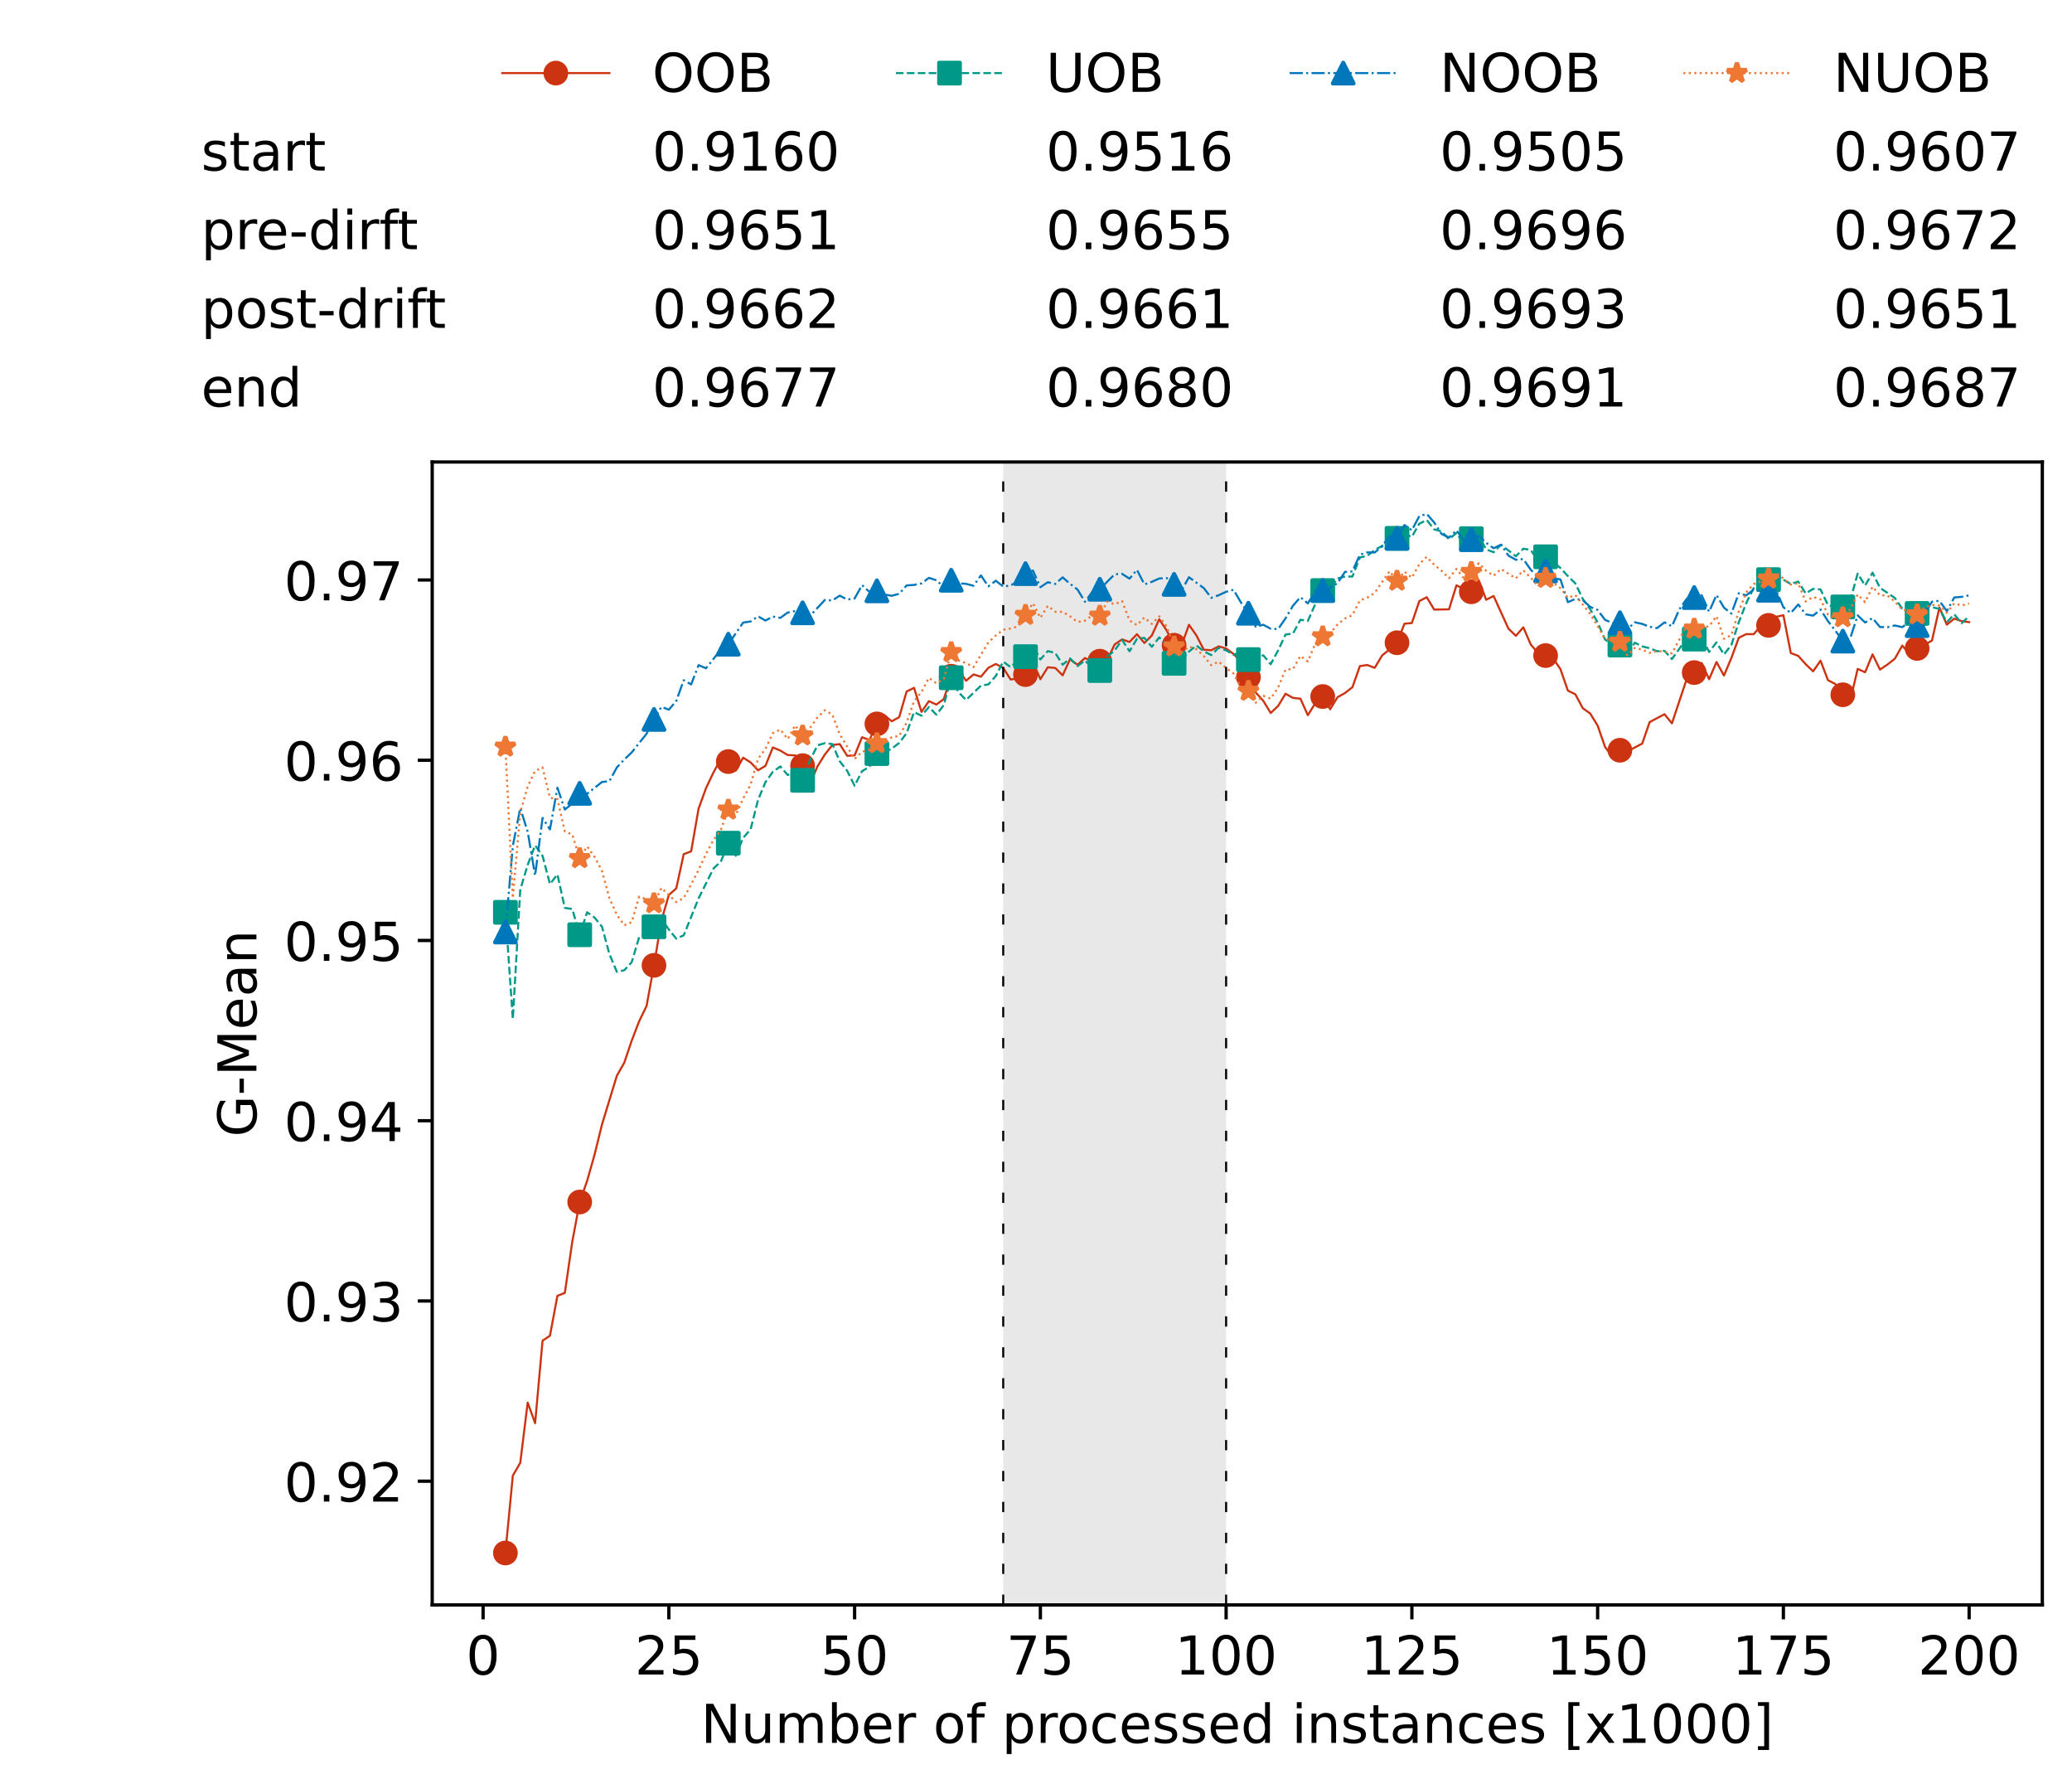 <?xml version="1.0" encoding="utf-8" standalone="no"?>
<!DOCTYPE svg PUBLIC "-//W3C//DTD SVG 1.1//EN"
  "http://www.w3.org/Graphics/SVG/1.1/DTD/svg11.dtd">
<!-- Created with matplotlib (https://matplotlib.org/) -->
<svg height="432.615pt" version="1.1" viewBox="0 0 502.65 432.615" width="502.65pt" xmlns="http://www.w3.org/2000/svg" xmlns:xlink="http://www.w3.org/1999/xlink">
 <defs>
  <style type="text/css">*{stroke-linecap:butt;stroke-linejoin:round;}</style>
 </defs>
 <g id="figure_1">
  <g id="patch_1">
   <path d="M 0 432.615 
L 502.65 432.615 
L 502.65 0 
L 0 0 
z
" style="fill:#ffffff;"/>
  </g>
  <g id="axes_1">
   <g id="patch_2">
    <path d="M 104.85 389.252 
L 495.45 389.252 
L 495.45 112.052 
L 104.85 112.052 
z
" style="fill:#ffffff;"/>
   </g>
   <g id="patch_3">
    <path clip-path="url(#p17bd8c0370)" d="M 297.446 389.252 
L 297.446 112.052 
L 243.372 112.052 
L 243.372 389.252 
z
" style="fill:#d3d3d3;opacity:0.5;"/>
   </g>
   <g id="matplotlib.axis_1">
    <g id="xtick_1">
     <g id="line2d_1">
      <defs>
       <path d="M 0 0 
L 0 3.5 
" id="mc95603f278" style="stroke:#000000;stroke-width:0.8;"/>
      </defs>
      <g>
       <use style="stroke:#000000;stroke-width:0.8;" x="117.197" xlink:href="#mc95603f278" y="389.252"/>
      </g>
     </g>
     <g id="text_1">
      <!-- 0 -->
      <g transform="translate(113.061 406.13)scale(0.13 -0.13)">
       <defs>
        <path d="M 31.781 66.406 
Q 24.172 66.406 20.328 58.906 
Q 16.5 51.422 16.5 36.375 
Q 16.5 21.391 20.328 13.891 
Q 24.172 6.391 31.781 6.391 
Q 39.453 6.391 43.281 13.891 
Q 47.125 21.391 47.125 36.375 
Q 47.125 51.422 43.281 58.906 
Q 39.453 66.406 31.781 66.406 
z
M 31.781 74.219 
Q 44.047 74.219 50.516 64.516 
Q 56.984 54.828 56.984 36.375 
Q 56.984 17.969 50.516 8.266 
Q 44.047 -1.422 31.781 -1.422 
Q 19.531 -1.422 13.062 8.266 
Q 6.594 17.969 6.594 36.375 
Q 6.594 54.828 13.062 64.516 
Q 19.531 74.219 31.781 74.219 
z
" id="DejaVuSans-48"/>
       </defs>
       <use xlink:href="#DejaVuSans-48"/>
      </g>
     </g>
    </g>
    <g id="xtick_2">
     <g id="line2d_2">
      <g>
       <use style="stroke:#000000;stroke-width:0.8;" x="162.259" xlink:href="#mc95603f278" y="389.252"/>
      </g>
     </g>
     <g id="text_2">
      <!-- 25 -->
      <g transform="translate(153.988 406.13)scale(0.13 -0.13)">
       <defs>
        <path d="M 19.188 8.297 
L 53.609 8.297 
L 53.609 0 
L 7.328 0 
L 7.328 8.297 
Q 12.938 14.109 22.625 23.891 
Q 32.328 33.688 34.812 36.531 
Q 39.547 41.844 41.422 45.531 
Q 43.312 49.219 43.312 52.781 
Q 43.312 58.594 39.234 62.25 
Q 35.156 65.922 28.609 65.922 
Q 23.969 65.922 18.812 64.312 
Q 13.672 62.703 7.812 59.422 
L 7.812 69.391 
Q 13.766 71.781 18.938 73 
Q 24.125 74.219 28.422 74.219 
Q 39.75 74.219 46.484 68.547 
Q 53.219 62.891 53.219 53.422 
Q 53.219 48.922 51.531 44.891 
Q 49.859 40.875 45.406 35.406 
Q 44.188 33.984 37.641 27.219 
Q 31.109 20.453 19.188 8.297 
z
" id="DejaVuSans-50"/>
        <path d="M 10.797 72.906 
L 49.516 72.906 
L 49.516 64.594 
L 19.828 64.594 
L 19.828 46.734 
Q 21.969 47.469 24.109 47.828 
Q 26.266 48.188 28.422 48.188 
Q 40.625 48.188 47.75 41.5 
Q 54.891 34.812 54.891 23.391 
Q 54.891 11.625 47.562 5.094 
Q 40.234 -1.422 26.906 -1.422 
Q 22.312 -1.422 17.547 -0.641 
Q 12.797 0.141 7.719 1.703 
L 7.719 11.625 
Q 12.109 9.234 16.797 8.062 
Q 21.484 6.891 26.703 6.891 
Q 35.156 6.891 40.078 11.328 
Q 45.016 15.766 45.016 23.391 
Q 45.016 31 40.078 35.438 
Q 35.156 39.891 26.703 39.891 
Q 22.75 39.891 18.812 39.016 
Q 14.891 38.141 10.797 36.281 
z
" id="DejaVuSans-53"/>
       </defs>
       <use xlink:href="#DejaVuSans-50"/>
       <use x="63.623" xlink:href="#DejaVuSans-53"/>
      </g>
     </g>
    </g>
    <g id="xtick_3">
     <g id="line2d_3">
      <g>
       <use style="stroke:#000000;stroke-width:0.8;" x="207.322" xlink:href="#mc95603f278" y="389.252"/>
      </g>
     </g>
     <g id="text_3">
      <!-- 50 -->
      <g transform="translate(199.05 406.13)scale(0.13 -0.13)">
       <use xlink:href="#DejaVuSans-53"/>
       <use x="63.623" xlink:href="#DejaVuSans-48"/>
      </g>
     </g>
    </g>
    <g id="xtick_4">
     <g id="line2d_4">
      <g>
       <use style="stroke:#000000;stroke-width:0.8;" x="252.384" xlink:href="#mc95603f278" y="389.252"/>
      </g>
     </g>
     <g id="text_4">
      <!-- 75 -->
      <g transform="translate(244.113 406.13)scale(0.13 -0.13)">
       <defs>
        <path d="M 8.203 72.906 
L 55.078 72.906 
L 55.078 68.703 
L 28.609 0 
L 18.312 0 
L 43.219 64.594 
L 8.203 64.594 
z
" id="DejaVuSans-55"/>
       </defs>
       <use xlink:href="#DejaVuSans-55"/>
       <use x="63.623" xlink:href="#DejaVuSans-53"/>
      </g>
     </g>
    </g>
    <g id="xtick_5">
     <g id="line2d_5">
      <g>
       <use style="stroke:#000000;stroke-width:0.8;" x="297.446" xlink:href="#mc95603f278" y="389.252"/>
      </g>
     </g>
     <g id="text_5">
      <!-- 100 -->
      <g transform="translate(285.039 406.13)scale(0.13 -0.13)">
       <defs>
        <path d="M 12.406 8.297 
L 28.516 8.297 
L 28.516 63.922 
L 10.984 60.406 
L 10.984 69.391 
L 28.422 72.906 
L 38.281 72.906 
L 38.281 8.297 
L 54.391 8.297 
L 54.391 0 
L 12.406 0 
z
" id="DejaVuSans-49"/>
       </defs>
       <use xlink:href="#DejaVuSans-49"/>
       <use x="63.623" xlink:href="#DejaVuSans-48"/>
       <use x="127.246" xlink:href="#DejaVuSans-48"/>
      </g>
     </g>
    </g>
    <g id="xtick_6">
     <g id="line2d_6">
      <g>
       <use style="stroke:#000000;stroke-width:0.8;" x="342.509" xlink:href="#mc95603f278" y="389.252"/>
      </g>
     </g>
     <g id="text_6">
      <!-- 125 -->
      <g transform="translate(330.102 406.13)scale(0.13 -0.13)">
       <use xlink:href="#DejaVuSans-49"/>
       <use x="63.623" xlink:href="#DejaVuSans-50"/>
       <use x="127.246" xlink:href="#DejaVuSans-53"/>
      </g>
     </g>
    </g>
    <g id="xtick_7">
     <g id="line2d_7">
      <g>
       <use style="stroke:#000000;stroke-width:0.8;" x="387.571" xlink:href="#mc95603f278" y="389.252"/>
      </g>
     </g>
     <g id="text_7">
      <!-- 150 -->
      <g transform="translate(375.164 406.13)scale(0.13 -0.13)">
       <use xlink:href="#DejaVuSans-49"/>
       <use x="63.623" xlink:href="#DejaVuSans-53"/>
       <use x="127.246" xlink:href="#DejaVuSans-48"/>
      </g>
     </g>
    </g>
    <g id="xtick_8">
     <g id="line2d_8">
      <g>
       <use style="stroke:#000000;stroke-width:0.8;" x="432.633" xlink:href="#mc95603f278" y="389.252"/>
      </g>
     </g>
     <g id="text_8">
      <!-- 175 -->
      <g transform="translate(420.226 406.13)scale(0.13 -0.13)">
       <use xlink:href="#DejaVuSans-49"/>
       <use x="63.623" xlink:href="#DejaVuSans-55"/>
       <use x="127.246" xlink:href="#DejaVuSans-53"/>
      </g>
     </g>
    </g>
    <g id="xtick_9">
     <g id="line2d_9">
      <g>
       <use style="stroke:#000000;stroke-width:0.8;" x="477.695" xlink:href="#mc95603f278" y="389.252"/>
      </g>
     </g>
     <g id="text_9">
      <!-- 200 -->
      <g transform="translate(465.289 406.13)scale(0.13 -0.13)">
       <use xlink:href="#DejaVuSans-50"/>
       <use x="63.623" xlink:href="#DejaVuSans-48"/>
       <use x="127.246" xlink:href="#DejaVuSans-48"/>
      </g>
     </g>
    </g>
    <g id="text_10">
     <!-- Number of processed instances [x1000] -->
     <g transform="translate(170.025 422.711)scale(0.13 -0.13)">
      <defs>
       <path d="M 9.812 72.906 
L 23.094 72.906 
L 55.422 11.922 
L 55.422 72.906 
L 64.984 72.906 
L 64.984 0 
L 51.703 0 
L 19.391 60.984 
L 19.391 0 
L 9.812 0 
z
" id="DejaVuSans-78"/>
       <path d="M 8.5 21.578 
L 8.5 54.688 
L 17.484 54.688 
L 17.484 21.922 
Q 17.484 14.156 20.5 10.266 
Q 23.531 6.391 29.594 6.391 
Q 36.859 6.391 41.078 11.031 
Q 45.312 15.672 45.312 23.688 
L 45.312 54.688 
L 54.297 54.688 
L 54.297 0 
L 45.312 0 
L 45.312 8.406 
Q 42.047 3.422 37.719 1 
Q 33.406 -1.422 27.688 -1.422 
Q 18.266 -1.422 13.375 4.438 
Q 8.5 10.297 8.5 21.578 
z
M 31.109 56 
z
" id="DejaVuSans-117"/>
       <path d="M 52 44.188 
Q 55.375 50.25 60.062 53.125 
Q 64.75 56 71.094 56 
Q 79.641 56 84.281 50.016 
Q 88.922 44.047 88.922 33.016 
L 88.922 0 
L 79.891 0 
L 79.891 32.719 
Q 79.891 40.578 77.094 44.375 
Q 74.312 48.188 68.609 48.188 
Q 61.625 48.188 57.562 43.547 
Q 53.516 38.922 53.516 30.906 
L 53.516 0 
L 44.484 0 
L 44.484 32.719 
Q 44.484 40.625 41.703 44.406 
Q 38.922 48.188 33.109 48.188 
Q 26.219 48.188 22.156 43.531 
Q 18.109 38.875 18.109 30.906 
L 18.109 0 
L 9.078 0 
L 9.078 54.688 
L 18.109 54.688 
L 18.109 46.188 
Q 21.188 51.219 25.484 53.609 
Q 29.781 56 35.688 56 
Q 41.656 56 45.828 52.969 
Q 50 49.953 52 44.188 
z
" id="DejaVuSans-109"/>
       <path d="M 48.688 27.297 
Q 48.688 37.203 44.609 42.844 
Q 40.531 48.484 33.406 48.484 
Q 26.266 48.484 22.188 42.844 
Q 18.109 37.203 18.109 27.297 
Q 18.109 17.391 22.188 11.75 
Q 26.266 6.109 33.406 6.109 
Q 40.531 6.109 44.609 11.75 
Q 48.688 17.391 48.688 27.297 
z
M 18.109 46.391 
Q 20.953 51.266 25.266 53.625 
Q 29.594 56 35.594 56 
Q 45.562 56 51.781 48.094 
Q 58.016 40.188 58.016 27.297 
Q 58.016 14.406 51.781 6.484 
Q 45.562 -1.422 35.594 -1.422 
Q 29.594 -1.422 25.266 0.953 
Q 20.953 3.328 18.109 8.203 
L 18.109 0 
L 9.078 0 
L 9.078 75.984 
L 18.109 75.984 
z
" id="DejaVuSans-98"/>
       <path d="M 56.203 29.594 
L 56.203 25.203 
L 14.891 25.203 
Q 15.484 15.922 20.484 11.062 
Q 25.484 6.203 34.422 6.203 
Q 39.594 6.203 44.453 7.469 
Q 49.312 8.734 54.109 11.281 
L 54.109 2.781 
Q 49.266 0.734 44.188 -0.344 
Q 39.109 -1.422 33.891 -1.422 
Q 20.797 -1.422 13.156 6.188 
Q 5.516 13.812 5.516 26.812 
Q 5.516 40.234 12.766 48.109 
Q 20.016 56 32.328 56 
Q 43.359 56 49.781 48.891 
Q 56.203 41.797 56.203 29.594 
z
M 47.219 32.234 
Q 47.125 39.594 43.094 43.984 
Q 39.062 48.391 32.422 48.391 
Q 24.906 48.391 20.391 44.141 
Q 15.875 39.891 15.188 32.172 
z
" id="DejaVuSans-101"/>
       <path d="M 41.109 46.297 
Q 39.594 47.172 37.812 47.578 
Q 36.031 48 33.891 48 
Q 26.266 48 22.188 43.047 
Q 18.109 38.094 18.109 28.812 
L 18.109 0 
L 9.078 0 
L 9.078 54.688 
L 18.109 54.688 
L 18.109 46.188 
Q 20.953 51.172 25.484 53.578 
Q 30.031 56 36.531 56 
Q 37.453 56 38.578 55.875 
Q 39.703 55.766 41.062 55.516 
z
" id="DejaVuSans-114"/>
       <path id="DejaVuSans-32"/>
       <path d="M 30.609 48.391 
Q 23.391 48.391 19.188 42.75 
Q 14.984 37.109 14.984 27.297 
Q 14.984 17.484 19.156 11.844 
Q 23.344 6.203 30.609 6.203 
Q 37.797 6.203 41.984 11.859 
Q 46.188 17.531 46.188 27.297 
Q 46.188 37.016 41.984 42.703 
Q 37.797 48.391 30.609 48.391 
z
M 30.609 56 
Q 42.328 56 49.016 48.375 
Q 55.719 40.766 55.719 27.297 
Q 55.719 13.875 49.016 6.219 
Q 42.328 -1.422 30.609 -1.422 
Q 18.844 -1.422 12.172 6.219 
Q 5.516 13.875 5.516 27.297 
Q 5.516 40.766 12.172 48.375 
Q 18.844 56 30.609 56 
z
" id="DejaVuSans-111"/>
       <path d="M 37.109 75.984 
L 37.109 68.5 
L 28.516 68.5 
Q 23.688 68.5 21.797 66.547 
Q 19.922 64.594 19.922 59.516 
L 19.922 54.688 
L 34.719 54.688 
L 34.719 47.703 
L 19.922 47.703 
L 19.922 0 
L 10.891 0 
L 10.891 47.703 
L 2.297 47.703 
L 2.297 54.688 
L 10.891 54.688 
L 10.891 58.5 
Q 10.891 67.625 15.141 71.797 
Q 19.391 75.984 28.609 75.984 
z
" id="DejaVuSans-102"/>
       <path d="M 18.109 8.203 
L 18.109 -20.797 
L 9.078 -20.797 
L 9.078 54.688 
L 18.109 54.688 
L 18.109 46.391 
Q 20.953 51.266 25.266 53.625 
Q 29.594 56 35.594 56 
Q 45.562 56 51.781 48.094 
Q 58.016 40.188 58.016 27.297 
Q 58.016 14.406 51.781 6.484 
Q 45.562 -1.422 35.594 -1.422 
Q 29.594 -1.422 25.266 0.953 
Q 20.953 3.328 18.109 8.203 
z
M 48.688 27.297 
Q 48.688 37.203 44.609 42.844 
Q 40.531 48.484 33.406 48.484 
Q 26.266 48.484 22.188 42.844 
Q 18.109 37.203 18.109 27.297 
Q 18.109 17.391 22.188 11.75 
Q 26.266 6.109 33.406 6.109 
Q 40.531 6.109 44.609 11.75 
Q 48.688 17.391 48.688 27.297 
z
" id="DejaVuSans-112"/>
       <path d="M 48.781 52.594 
L 48.781 44.188 
Q 44.969 46.297 41.141 47.344 
Q 37.312 48.391 33.406 48.391 
Q 24.656 48.391 19.812 42.844 
Q 14.984 37.312 14.984 27.297 
Q 14.984 17.281 19.812 11.734 
Q 24.656 6.203 33.406 6.203 
Q 37.312 6.203 41.141 7.25 
Q 44.969 8.297 48.781 10.406 
L 48.781 2.094 
Q 45.016 0.344 40.984 -0.531 
Q 36.969 -1.422 32.422 -1.422 
Q 20.062 -1.422 12.781 6.344 
Q 5.516 14.109 5.516 27.297 
Q 5.516 40.672 12.859 48.328 
Q 20.219 56 33.016 56 
Q 37.156 56 41.109 55.141 
Q 45.062 54.297 48.781 52.594 
z
" id="DejaVuSans-99"/>
       <path d="M 44.281 53.078 
L 44.281 44.578 
Q 40.484 46.531 36.375 47.5 
Q 32.281 48.484 27.875 48.484 
Q 21.188 48.484 17.844 46.438 
Q 14.5 44.391 14.5 40.281 
Q 14.5 37.156 16.891 35.375 
Q 19.281 33.594 26.516 31.984 
L 29.594 31.297 
Q 39.156 29.25 43.188 25.516 
Q 47.219 21.781 47.219 15.094 
Q 47.219 7.469 41.188 3.016 
Q 35.156 -1.422 24.609 -1.422 
Q 20.219 -1.422 15.453 -0.562 
Q 10.688 0.297 5.422 2 
L 5.422 11.281 
Q 10.406 8.688 15.234 7.391 
Q 20.062 6.109 24.812 6.109 
Q 31.156 6.109 34.562 8.281 
Q 37.984 10.453 37.984 14.406 
Q 37.984 18.062 35.516 20.016 
Q 33.062 21.969 24.703 23.781 
L 21.578 24.516 
Q 13.234 26.266 9.516 29.906 
Q 5.812 33.547 5.812 39.891 
Q 5.812 47.609 11.281 51.797 
Q 16.75 56 26.812 56 
Q 31.781 56 36.172 55.266 
Q 40.578 54.547 44.281 53.078 
z
" id="DejaVuSans-115"/>
       <path d="M 45.406 46.391 
L 45.406 75.984 
L 54.391 75.984 
L 54.391 0 
L 45.406 0 
L 45.406 8.203 
Q 42.578 3.328 38.25 0.953 
Q 33.938 -1.422 27.875 -1.422 
Q 17.969 -1.422 11.734 6.484 
Q 5.516 14.406 5.516 27.297 
Q 5.516 40.188 11.734 48.094 
Q 17.969 56 27.875 56 
Q 33.938 56 38.25 53.625 
Q 42.578 51.266 45.406 46.391 
z
M 14.797 27.297 
Q 14.797 17.391 18.875 11.75 
Q 22.953 6.109 30.078 6.109 
Q 37.203 6.109 41.297 11.75 
Q 45.406 17.391 45.406 27.297 
Q 45.406 37.203 41.297 42.844 
Q 37.203 48.484 30.078 48.484 
Q 22.953 48.484 18.875 42.844 
Q 14.797 37.203 14.797 27.297 
z
" id="DejaVuSans-100"/>
       <path d="M 9.422 54.688 
L 18.406 54.688 
L 18.406 0 
L 9.422 0 
z
M 9.422 75.984 
L 18.406 75.984 
L 18.406 64.594 
L 9.422 64.594 
z
" id="DejaVuSans-105"/>
       <path d="M 54.891 33.016 
L 54.891 0 
L 45.906 0 
L 45.906 32.719 
Q 45.906 40.484 42.875 44.328 
Q 39.844 48.188 33.797 48.188 
Q 26.516 48.188 22.312 43.547 
Q 18.109 38.922 18.109 30.906 
L 18.109 0 
L 9.078 0 
L 9.078 54.688 
L 18.109 54.688 
L 18.109 46.188 
Q 21.344 51.125 25.703 53.562 
Q 30.078 56 35.797 56 
Q 45.219 56 50.047 50.172 
Q 54.891 44.344 54.891 33.016 
z
" id="DejaVuSans-110"/>
       <path d="M 18.312 70.219 
L 18.312 54.688 
L 36.812 54.688 
L 36.812 47.703 
L 18.312 47.703 
L 18.312 18.016 
Q 18.312 11.328 20.141 9.422 
Q 21.969 7.516 27.594 7.516 
L 36.812 7.516 
L 36.812 0 
L 27.594 0 
Q 17.188 0 13.234 3.875 
Q 9.281 7.766 9.281 18.016 
L 9.281 47.703 
L 2.688 47.703 
L 2.688 54.688 
L 9.281 54.688 
L 9.281 70.219 
z
" id="DejaVuSans-116"/>
       <path d="M 34.281 27.484 
Q 23.391 27.484 19.188 25 
Q 14.984 22.516 14.984 16.5 
Q 14.984 11.719 18.141 8.906 
Q 21.297 6.109 26.703 6.109 
Q 34.188 6.109 38.703 11.406 
Q 43.219 16.703 43.219 25.484 
L 43.219 27.484 
z
M 52.203 31.203 
L 52.203 0 
L 43.219 0 
L 43.219 8.297 
Q 40.141 3.328 35.547 0.953 
Q 30.953 -1.422 24.312 -1.422 
Q 15.922 -1.422 10.953 3.297 
Q 6 8.016 6 15.922 
Q 6 25.141 12.172 29.828 
Q 18.359 34.516 30.609 34.516 
L 43.219 34.516 
L 43.219 35.406 
Q 43.219 41.609 39.141 45 
Q 35.062 48.391 27.688 48.391 
Q 23 48.391 18.547 47.266 
Q 14.109 46.141 10.016 43.891 
L 10.016 52.203 
Q 14.938 54.109 19.578 55.047 
Q 24.219 56 28.609 56 
Q 40.484 56 46.344 49.844 
Q 52.203 43.703 52.203 31.203 
z
" id="DejaVuSans-97"/>
       <path d="M 8.594 75.984 
L 29.297 75.984 
L 29.297 69 
L 17.578 69 
L 17.578 -6.203 
L 29.297 -6.203 
L 29.297 -13.188 
L 8.594 -13.188 
z
" id="DejaVuSans-91"/>
       <path d="M 54.891 54.688 
L 35.109 28.078 
L 55.906 0 
L 45.312 0 
L 29.391 21.484 
L 13.484 0 
L 2.875 0 
L 24.125 28.609 
L 4.688 54.688 
L 15.281 54.688 
L 29.781 35.203 
L 44.281 54.688 
z
" id="DejaVuSans-120"/>
       <path d="M 30.422 75.984 
L 30.422 -13.188 
L 9.719 -13.188 
L 9.719 -6.203 
L 21.391 -6.203 
L 21.391 69 
L 9.719 69 
L 9.719 75.984 
z
" id="DejaVuSans-93"/>
      </defs>
      <use xlink:href="#DejaVuSans-78"/>
      <use x="74.805" xlink:href="#DejaVuSans-117"/>
      <use x="138.184" xlink:href="#DejaVuSans-109"/>
      <use x="235.596" xlink:href="#DejaVuSans-98"/>
      <use x="299.072" xlink:href="#DejaVuSans-101"/>
      <use x="360.596" xlink:href="#DejaVuSans-114"/>
      <use x="401.709" xlink:href="#DejaVuSans-32"/>
      <use x="433.496" xlink:href="#DejaVuSans-111"/>
      <use x="494.678" xlink:href="#DejaVuSans-102"/>
      <use x="529.883" xlink:href="#DejaVuSans-32"/>
      <use x="561.67" xlink:href="#DejaVuSans-112"/>
      <use x="625.146" xlink:href="#DejaVuSans-114"/>
      <use x="664.01" xlink:href="#DejaVuSans-111"/>
      <use x="725.191" xlink:href="#DejaVuSans-99"/>
      <use x="780.172" xlink:href="#DejaVuSans-101"/>
      <use x="841.695" xlink:href="#DejaVuSans-115"/>
      <use x="893.795" xlink:href="#DejaVuSans-115"/>
      <use x="945.895" xlink:href="#DejaVuSans-101"/>
      <use x="1007.418" xlink:href="#DejaVuSans-100"/>
      <use x="1070.895" xlink:href="#DejaVuSans-32"/>
      <use x="1102.682" xlink:href="#DejaVuSans-105"/>
      <use x="1130.465" xlink:href="#DejaVuSans-110"/>
      <use x="1193.844" xlink:href="#DejaVuSans-115"/>
      <use x="1245.943" xlink:href="#DejaVuSans-116"/>
      <use x="1285.152" xlink:href="#DejaVuSans-97"/>
      <use x="1346.432" xlink:href="#DejaVuSans-110"/>
      <use x="1409.811" xlink:href="#DejaVuSans-99"/>
      <use x="1464.791" xlink:href="#DejaVuSans-101"/>
      <use x="1526.314" xlink:href="#DejaVuSans-115"/>
      <use x="1578.414" xlink:href="#DejaVuSans-32"/>
      <use x="1610.201" xlink:href="#DejaVuSans-91"/>
      <use x="1649.215" xlink:href="#DejaVuSans-120"/>
      <use x="1708.395" xlink:href="#DejaVuSans-49"/>
      <use x="1772.018" xlink:href="#DejaVuSans-48"/>
      <use x="1835.641" xlink:href="#DejaVuSans-48"/>
      <use x="1899.264" xlink:href="#DejaVuSans-48"/>
      <use x="1962.887" xlink:href="#DejaVuSans-93"/>
     </g>
    </g>
   </g>
   <g id="matplotlib.axis_2">
    <g id="ytick_1">
     <g id="line2d_10">
      <defs>
       <path d="M 0 0 
L -3.5 0 
" id="mf0d492348f" style="stroke:#000000;stroke-width:0.8;"/>
      </defs>
      <g>
       <use style="stroke:#000000;stroke-width:0.8;" x="104.85" xlink:href="#mf0d492348f" y="359.242"/>
      </g>
     </g>
     <g id="text_11">
      <!-- 0.92 -->
      <g transform="translate(68.905 364.181)scale(0.13 -0.13)">
       <defs>
        <path d="M 10.688 12.406 
L 21 12.406 
L 21 0 
L 10.688 0 
z
" id="DejaVuSans-46"/>
        <path d="M 10.984 1.516 
L 10.984 10.5 
Q 14.703 8.734 18.5 7.812 
Q 22.312 6.891 25.984 6.891 
Q 35.75 6.891 40.891 13.453 
Q 46.047 20.016 46.781 33.406 
Q 43.953 29.203 39.594 26.953 
Q 35.25 24.703 29.984 24.703 
Q 19.047 24.703 12.672 31.312 
Q 6.297 37.938 6.297 49.422 
Q 6.297 60.641 12.938 67.422 
Q 19.578 74.219 30.609 74.219 
Q 43.266 74.219 49.922 64.516 
Q 56.594 54.828 56.594 36.375 
Q 56.594 19.141 48.406 8.859 
Q 40.234 -1.422 26.422 -1.422 
Q 22.703 -1.422 18.891 -0.688 
Q 15.094 0.047 10.984 1.516 
z
M 30.609 32.422 
Q 37.25 32.422 41.125 36.953 
Q 45.016 41.5 45.016 49.422 
Q 45.016 57.281 41.125 61.844 
Q 37.25 66.406 30.609 66.406 
Q 23.969 66.406 20.094 61.844 
Q 16.219 57.281 16.219 49.422 
Q 16.219 41.5 20.094 36.953 
Q 23.969 32.422 30.609 32.422 
z
" id="DejaVuSans-57"/>
       </defs>
       <use xlink:href="#DejaVuSans-48"/>
       <use x="63.623" xlink:href="#DejaVuSans-46"/>
       <use x="95.41" xlink:href="#DejaVuSans-57"/>
       <use x="159.033" xlink:href="#DejaVuSans-50"/>
      </g>
     </g>
    </g>
    <g id="ytick_2">
     <g id="line2d_11">
      <g>
       <use style="stroke:#000000;stroke-width:0.8;" x="104.85" xlink:href="#mf0d492348f" y="315.527"/>
      </g>
     </g>
     <g id="text_12">
      <!-- 0.93 -->
      <g transform="translate(68.905 320.466)scale(0.13 -0.13)">
       <defs>
        <path d="M 40.578 39.312 
Q 47.656 37.797 51.625 33 
Q 55.609 28.219 55.609 21.188 
Q 55.609 10.406 48.188 4.484 
Q 40.766 -1.422 27.094 -1.422 
Q 22.516 -1.422 17.656 -0.516 
Q 12.797 0.391 7.625 2.203 
L 7.625 11.719 
Q 11.719 9.328 16.594 8.109 
Q 21.484 6.891 26.812 6.891 
Q 36.078 6.891 40.938 10.547 
Q 45.797 14.203 45.797 21.188 
Q 45.797 27.641 41.281 31.266 
Q 36.766 34.906 28.719 34.906 
L 20.219 34.906 
L 20.219 43.016 
L 29.109 43.016 
Q 36.375 43.016 40.234 45.922 
Q 44.094 48.828 44.094 54.297 
Q 44.094 59.906 40.109 62.906 
Q 36.141 65.922 28.719 65.922 
Q 24.656 65.922 20.016 65.031 
Q 15.375 64.156 9.812 62.312 
L 9.812 71.094 
Q 15.438 72.656 20.344 73.438 
Q 25.25 74.219 29.594 74.219 
Q 40.828 74.219 47.359 69.109 
Q 53.906 64.016 53.906 55.328 
Q 53.906 49.266 50.438 45.094 
Q 46.969 40.922 40.578 39.312 
z
" id="DejaVuSans-51"/>
       </defs>
       <use xlink:href="#DejaVuSans-48"/>
       <use x="63.623" xlink:href="#DejaVuSans-46"/>
       <use x="95.41" xlink:href="#DejaVuSans-57"/>
       <use x="159.033" xlink:href="#DejaVuSans-51"/>
      </g>
     </g>
    </g>
    <g id="ytick_3">
     <g id="line2d_12">
      <g>
       <use style="stroke:#000000;stroke-width:0.8;" x="104.85" xlink:href="#mf0d492348f" y="271.812"/>
      </g>
     </g>
     <g id="text_13">
      <!-- 0.94 -->
      <g transform="translate(68.905 276.751)scale(0.13 -0.13)">
       <defs>
        <path d="M 37.797 64.312 
L 12.891 25.391 
L 37.797 25.391 
z
M 35.203 72.906 
L 47.609 72.906 
L 47.609 25.391 
L 58.016 25.391 
L 58.016 17.188 
L 47.609 17.188 
L 47.609 0 
L 37.797 0 
L 37.797 17.188 
L 4.891 17.188 
L 4.891 26.703 
z
" id="DejaVuSans-52"/>
       </defs>
       <use xlink:href="#DejaVuSans-48"/>
       <use x="63.623" xlink:href="#DejaVuSans-46"/>
       <use x="95.41" xlink:href="#DejaVuSans-57"/>
       <use x="159.033" xlink:href="#DejaVuSans-52"/>
      </g>
     </g>
    </g>
    <g id="ytick_4">
     <g id="line2d_13">
      <g>
       <use style="stroke:#000000;stroke-width:0.8;" x="104.85" xlink:href="#mf0d492348f" y="228.097"/>
      </g>
     </g>
     <g id="text_14">
      <!-- 0.95 -->
      <g transform="translate(68.905 233.036)scale(0.13 -0.13)">
       <use xlink:href="#DejaVuSans-48"/>
       <use x="63.623" xlink:href="#DejaVuSans-46"/>
       <use x="95.41" xlink:href="#DejaVuSans-57"/>
       <use x="159.033" xlink:href="#DejaVuSans-53"/>
      </g>
     </g>
    </g>
    <g id="ytick_5">
     <g id="line2d_14">
      <g>
       <use style="stroke:#000000;stroke-width:0.8;" x="104.85" xlink:href="#mf0d492348f" y="184.383"/>
      </g>
     </g>
     <g id="text_15">
      <!-- 0.96 -->
      <g transform="translate(68.905 189.322)scale(0.13 -0.13)">
       <defs>
        <path d="M 33.016 40.375 
Q 26.375 40.375 22.484 35.828 
Q 18.609 31.297 18.609 23.391 
Q 18.609 15.531 22.484 10.953 
Q 26.375 6.391 33.016 6.391 
Q 39.656 6.391 43.531 10.953 
Q 47.406 15.531 47.406 23.391 
Q 47.406 31.297 43.531 35.828 
Q 39.656 40.375 33.016 40.375 
z
M 52.594 71.297 
L 52.594 62.312 
Q 48.875 64.062 45.094 64.984 
Q 41.312 65.922 37.594 65.922 
Q 27.828 65.922 22.672 59.328 
Q 17.531 52.734 16.797 39.406 
Q 19.672 43.656 24.016 45.922 
Q 28.375 48.188 33.594 48.188 
Q 44.578 48.188 50.953 41.516 
Q 57.328 34.859 57.328 23.391 
Q 57.328 12.156 50.688 5.359 
Q 44.047 -1.422 33.016 -1.422 
Q 20.359 -1.422 13.672 8.266 
Q 6.984 17.969 6.984 36.375 
Q 6.984 53.656 15.188 63.938 
Q 23.391 74.219 37.203 74.219 
Q 40.922 74.219 44.703 73.484 
Q 48.484 72.75 52.594 71.297 
z
" id="DejaVuSans-54"/>
       </defs>
       <use xlink:href="#DejaVuSans-48"/>
       <use x="63.623" xlink:href="#DejaVuSans-46"/>
       <use x="95.41" xlink:href="#DejaVuSans-57"/>
       <use x="159.033" xlink:href="#DejaVuSans-54"/>
      </g>
     </g>
    </g>
    <g id="ytick_6">
     <g id="line2d_15">
      <g>
       <use style="stroke:#000000;stroke-width:0.8;" x="104.85" xlink:href="#mf0d492348f" y="140.668"/>
      </g>
     </g>
     <g id="text_16">
      <!-- 0.97 -->
      <g transform="translate(68.905 145.607)scale(0.13 -0.13)">
       <use xlink:href="#DejaVuSans-48"/>
       <use x="63.623" xlink:href="#DejaVuSans-46"/>
       <use x="95.41" xlink:href="#DejaVuSans-57"/>
       <use x="159.033" xlink:href="#DejaVuSans-55"/>
      </g>
     </g>
    </g>
    <g id="text_17">
     <!-- G-Mean -->
     <g transform="translate(62.201 275.744)rotate(-90)scale(0.13 -0.13)">
      <defs>
       <path d="M 59.516 10.406 
L 59.516 29.984 
L 43.406 29.984 
L 43.406 38.094 
L 69.281 38.094 
L 69.281 6.781 
Q 63.578 2.734 56.688 0.656 
Q 49.812 -1.422 42 -1.422 
Q 24.906 -1.422 15.25 8.562 
Q 5.609 18.562 5.609 36.375 
Q 5.609 54.25 15.25 64.234 
Q 24.906 74.219 42 74.219 
Q 49.125 74.219 55.547 72.453 
Q 61.969 70.703 67.391 67.281 
L 67.391 56.781 
Q 61.922 61.422 55.766 63.766 
Q 49.609 66.109 42.828 66.109 
Q 29.438 66.109 22.719 58.641 
Q 16.016 51.172 16.016 36.375 
Q 16.016 21.625 22.719 14.156 
Q 29.438 6.688 42.828 6.688 
Q 48.047 6.688 52.141 7.594 
Q 56.25 8.5 59.516 10.406 
z
" id="DejaVuSans-71"/>
       <path d="M 4.891 31.391 
L 31.203 31.391 
L 31.203 23.391 
L 4.891 23.391 
z
" id="DejaVuSans-45"/>
       <path d="M 9.812 72.906 
L 24.516 72.906 
L 43.109 23.297 
L 61.812 72.906 
L 76.516 72.906 
L 76.516 0 
L 66.891 0 
L 66.891 64.016 
L 48.094 14.016 
L 38.188 14.016 
L 19.391 64.016 
L 19.391 0 
L 9.812 0 
z
" id="DejaVuSans-77"/>
      </defs>
      <use xlink:href="#DejaVuSans-71"/>
      <use x="77.49" xlink:href="#DejaVuSans-45"/>
      <use x="113.574" xlink:href="#DejaVuSans-77"/>
      <use x="199.854" xlink:href="#DejaVuSans-101"/>
      <use x="261.377" xlink:href="#DejaVuSans-97"/>
      <use x="322.656" xlink:href="#DejaVuSans-110"/>
     </g>
    </g>
   </g>
   <g id="line2d_16"/>
   <g id="line2d_17"/>
   <g id="line2d_18"/>
   <g id="line2d_19"/>
   <g id="line2d_20"/>
   <g id="line2d_21">
    <path clip-path="url(#p17bd8c0370)" d="M 122.605 376.652 
L 124.407 357.882 
L 126.21 354.778 
L 128.012 340.18 
L 129.815 345.162 
L 131.617 325.169 
L 133.419 323.951 
L 135.222 314.287 
L 137.024 313.576 
L 138.827 301.163 
L 140.629 291.528 
L 142.432 286.406 
L 144.234 280.046 
L 146.037 272.726 
L 149.642 260.902 
L 151.444 257.741 
L 153.247 252.386 
L 155.049 247.699 
L 156.852 243.983 
L 158.654 234.128 
L 160.457 223.241 
L 162.259 217.048 
L 164.062 215.461 
L 165.864 207.159 
L 167.667 206.485 
L 169.469 196.126 
L 171.272 191.161 
L 173.074 187.364 
L 174.877 184.018 
L 176.679 184.703 
L 178.482 186.872 
L 180.284 183.756 
L 182.087 184.906 
L 183.889 186.827 
L 185.692 185.742 
L 187.494 181.274 
L 189.297 182.032 
L 191.099 183.126 
L 192.902 183.198 
L 194.704 185.697 
L 196.507 190.059 
L 198.309 185.87 
L 200.112 182.977 
L 201.914 180.706 
L 203.717 180.468 
L 205.519 183.311 
L 207.322 183.203 
L 209.124 178.807 
L 210.927 179.471 
L 212.729 175.569 
L 214.532 173.438 
L 216.334 174.941 
L 218.137 173.928 
L 219.939 167.707 
L 221.742 166.825 
L 223.544 172.656 
L 225.347 170.049 
L 227.149 170.877 
L 228.952 169.547 
L 230.754 164.002 
L 232.557 162.509 
L 234.359 165.104 
L 236.162 163.58 
L 237.964 164.119 
L 239.767 161.968 
L 241.569 161.037 
L 243.372 161.975 
L 245.174 164.812 
L 246.976 164.524 
L 248.779 163.612 
L 250.581 160.529 
L 252.384 164.733 
L 254.186 161.837 
L 255.989 161.995 
L 257.791 163.793 
L 259.594 159.877 
L 261.396 161.242 
L 263.199 159.597 
L 265.001 160.462 
L 266.804 160.362 
L 268.606 160.007 
L 270.409 156.3 
L 272.211 155.077 
L 274.014 155.698 
L 275.816 153.813 
L 277.619 155.953 
L 279.421 154.138 
L 281.224 150.197 
L 283.026 152.914 
L 284.829 156.496 
L 286.631 156.525 
L 288.434 151.527 
L 290.236 154.11 
L 292.039 157.588 
L 293.841 157.705 
L 295.644 156.76 
L 297.446 157.271 
L 299.249 158.604 
L 301.051 160.483 
L 304.656 167.98 
L 306.459 169.963 
L 308.261 172.93 
L 310.064 171.215 
L 311.866 168.252 
L 313.669 169.265 
L 315.471 169.455 
L 317.274 173.461 
L 319.076 170.545 
L 320.879 168.929 
L 322.681 172.014 
L 324.484 169.084 
L 326.286 168.08 
L 328.089 166.663 
L 329.891 161.558 
L 331.694 161.286 
L 333.496 161.972 
L 335.299 158.956 
L 337.101 157.514 
L 338.904 155.885 
L 340.706 151.279 
L 342.509 151.098 
L 344.311 145.789 
L 346.114 144.841 
L 347.916 147.839 
L 351.521 147.783 
L 353.324 141.961 
L 355.126 142.88 
L 356.928 143.528 
L 358.731 140.689 
L 360.533 145.463 
L 362.336 144.55 
L 365.941 152.48 
L 367.743 154.211 
L 369.546 152.14 
L 371.348 156.319 
L 373.151 158.42 
L 376.756 159.599 
L 378.558 162.317 
L 380.361 167.504 
L 382.163 168.386 
L 383.966 171.756 
L 385.768 173.051 
L 387.571 175.978 
L 389.373 181.154 
L 391.176 183.581 
L 392.978 181.96 
L 394.781 182.239 
L 398.386 180.351 
L 400.188 175.133 
L 403.793 173.217 
L 405.596 175.439 
L 409.201 164.627 
L 411.003 163.125 
L 412.806 160.789 
L 414.608 164.737 
L 416.411 160.558 
L 418.213 163.849 
L 420.016 159.582 
L 421.818 154.683 
L 423.621 153.796 
L 425.423 153.81 
L 427.226 151.742 
L 429.028 151.671 
L 430.831 149.61 
L 432.633 149.213 
L 434.436 158.395 
L 436.238 159.073 
L 438.041 161.083 
L 439.843 162.815 
L 441.646 160.243 
L 443.448 164.963 
L 445.251 165.907 
L 447.053 168.506 
L 448.856 169.888 
L 450.658 162.236 
L 452.461 163.045 
L 454.263 158.703 
L 456.066 162.396 
L 457.868 161.185 
L 459.671 159.762 
L 461.473 156.578 
L 463.276 158.674 
L 465.078 157.267 
L 466.881 156.388 
L 468.683 155.36 
L 470.485 147.358 
L 472.288 151.501 
L 474.09 150.038 
L 475.893 150.649 
L 477.695 150.889 
L 477.695 150.889 
" style="fill:none;stroke:#cc3311;stroke-linecap:square;stroke-width:0.5;"/>
    <defs>
     <path d="M 0 2.5 
C 0.663 2.5 1.299 2.237 1.768 1.768 
C 2.237 1.299 2.5 0.663 2.5 0 
C 2.5 -0.663 2.237 -1.299 1.768 -1.768 
C 1.299 -2.237 0.663 -2.5 0 -2.5 
C -0.663 -2.5 -1.299 -2.237 -1.768 -1.768 
C -2.237 -1.299 -2.5 -0.663 -2.5 0 
C -2.5 0.663 -2.237 1.299 -1.768 1.768 
C -1.299 2.237 -0.663 2.5 0 2.5 
z
" id="m0843898211" style="stroke:#cc3311;"/>
    </defs>
    <g clip-path="url(#p17bd8c0370)">
     <use style="fill:#cc3311;stroke:#cc3311;" x="122.605" xlink:href="#m0843898211" y="376.652"/>
     <use style="fill:#cc3311;stroke:#cc3311;" x="140.629" xlink:href="#m0843898211" y="291.528"/>
     <use style="fill:#cc3311;stroke:#cc3311;" x="158.654" xlink:href="#m0843898211" y="234.128"/>
     <use style="fill:#cc3311;stroke:#cc3311;" x="176.679" xlink:href="#m0843898211" y="184.703"/>
     <use style="fill:#cc3311;stroke:#cc3311;" x="194.704" xlink:href="#m0843898211" y="185.697"/>
     <use style="fill:#cc3311;stroke:#cc3311;" x="212.729" xlink:href="#m0843898211" y="175.569"/>
     <use style="fill:#cc3311;stroke:#cc3311;" x="230.754" xlink:href="#m0843898211" y="164.002"/>
     <use style="fill:#cc3311;stroke:#cc3311;" x="248.779" xlink:href="#m0843898211" y="163.612"/>
     <use style="fill:#cc3311;stroke:#cc3311;" x="266.804" xlink:href="#m0843898211" y="160.362"/>
     <use style="fill:#cc3311;stroke:#cc3311;" x="284.829" xlink:href="#m0843898211" y="156.496"/>
     <use style="fill:#cc3311;stroke:#cc3311;" x="302.854" xlink:href="#m0843898211" y="164.237"/>
     <use style="fill:#cc3311;stroke:#cc3311;" x="320.879" xlink:href="#m0843898211" y="168.929"/>
     <use style="fill:#cc3311;stroke:#cc3311;" x="338.904" xlink:href="#m0843898211" y="155.885"/>
     <use style="fill:#cc3311;stroke:#cc3311;" x="356.928" xlink:href="#m0843898211" y="143.528"/>
     <use style="fill:#cc3311;stroke:#cc3311;" x="374.953" xlink:href="#m0843898211" y="159"/>
     <use style="fill:#cc3311;stroke:#cc3311;" x="392.978" xlink:href="#m0843898211" y="181.96"/>
     <use style="fill:#cc3311;stroke:#cc3311;" x="411.003" xlink:href="#m0843898211" y="163.125"/>
     <use style="fill:#cc3311;stroke:#cc3311;" x="429.028" xlink:href="#m0843898211" y="151.671"/>
     <use style="fill:#cc3311;stroke:#cc3311;" x="447.053" xlink:href="#m0843898211" y="168.506"/>
     <use style="fill:#cc3311;stroke:#cc3311;" x="465.078" xlink:href="#m0843898211" y="157.267"/>
    </g>
   </g>
   <g id="line2d_22"/>
   <g id="line2d_23"/>
   <g id="line2d_24"/>
   <g id="line2d_25"/>
   <g id="line2d_26">
    <path clip-path="url(#p17bd8c0370)" d="M 122.605 221.268 
L 124.407 247.159 
L 126.21 215.81 
L 128.012 209.758 
L 129.815 205.015 
L 131.617 207.571 
L 133.419 214.421 
L 135.222 212.073 
L 137.024 220.197 
L 138.827 220.462 
L 140.629 226.698 
L 142.432 221.263 
L 144.234 222.544 
L 146.037 224.754 
L 147.839 231.395 
L 149.642 235.707 
L 151.444 235.314 
L 153.247 233.355 
L 155.049 227.307 
L 158.654 224.78 
L 160.457 222.836 
L 162.259 225.458 
L 164.062 227.657 
L 165.864 226.852 
L 169.469 217.89 
L 173.074 210.661 
L 174.877 208.937 
L 176.679 204.499 
L 178.482 207.539 
L 180.284 203.203 
L 182.087 201.17 
L 183.889 194.003 
L 185.692 189.698 
L 187.494 187.193 
L 189.297 185.895 
L 191.099 187.976 
L 192.902 186.883 
L 194.704 189.258 
L 196.507 184.384 
L 198.309 180.777 
L 200.112 180.24 
L 201.914 180.467 
L 203.717 184.63 
L 205.519 186.95 
L 207.322 190.567 
L 209.124 187.033 
L 210.927 185.998 
L 212.729 182.767 
L 214.532 182.531 
L 216.334 181.565 
L 218.137 180.183 
L 219.939 177.811 
L 221.742 172.716 
L 223.544 173.586 
L 225.347 171.47 
L 227.149 173.328 
L 228.952 171.007 
L 230.754 164.37 
L 232.557 167.923 
L 234.359 169.781 
L 237.964 166.29 
L 239.767 165.99 
L 241.569 163.966 
L 243.372 160.462 
L 245.174 161.804 
L 246.976 160.046 
L 248.779 159.258 
L 250.581 156.474 
L 252.384 159.947 
L 254.186 157.916 
L 255.989 158.351 
L 257.791 161.211 
L 259.594 159.701 
L 261.396 161.566 
L 263.199 160.192 
L 265.001 162.009 
L 266.804 162.616 
L 268.606 159.242 
L 270.409 157.768 
L 272.211 155.202 
L 274.014 157.953 
L 275.816 154.941 
L 277.619 154.707 
L 279.421 156.883 
L 281.224 154.584 
L 283.026 156.545 
L 284.829 160.872 
L 286.631 160.26 
L 288.434 158.039 
L 290.236 156.532 
L 292.039 157.98 
L 293.841 158.878 
L 295.644 157.106 
L 297.446 157.741 
L 299.249 158.776 
L 301.051 158.241 
L 302.854 159.976 
L 304.656 159.826 
L 306.459 158.929 
L 308.261 161.089 
L 310.064 157.738 
L 311.866 153.9 
L 313.669 153.66 
L 315.471 150.315 
L 317.274 150.601 
L 319.076 146.509 
L 320.879 143.239 
L 322.681 142.681 
L 324.484 140.297 
L 326.286 139.831 
L 328.089 139.82 
L 329.891 135.211 
L 331.694 134.806 
L 333.496 133.375 
L 335.299 132.406 
L 337.101 130.264 
L 338.904 130.566 
L 340.706 129.555 
L 342.509 130.188 
L 344.311 127.013 
L 346.114 126.11 
L 347.916 128.39 
L 349.719 128.876 
L 351.521 130.773 
L 353.324 129.259 
L 355.126 132.041 
L 356.928 130.653 
L 358.731 130.065 
L 360.533 133.248 
L 362.336 133.936 
L 364.138 132.125 
L 367.743 134.9 
L 369.546 133.081 
L 371.348 133.375 
L 373.151 136.089 
L 374.953 135.044 
L 376.756 136.245 
L 378.558 137.774 
L 380.361 139.726 
L 382.163 141.483 
L 383.966 145.258 
L 385.768 147.751 
L 387.571 150.948 
L 389.373 155.107 
L 391.176 156.409 
L 392.978 156.451 
L 394.781 158.669 
L 396.583 155.873 
L 398.386 156.773 
L 400.188 157.214 
L 401.991 157.938 
L 403.793 157.846 
L 405.596 159.84 
L 407.398 157.351 
L 409.201 154.651 
L 411.003 155 
L 412.806 154.424 
L 414.608 158.123 
L 416.411 155.802 
L 418.213 158.734 
L 420.016 156.428 
L 421.818 150.909 
L 423.621 146.271 
L 425.423 142.614 
L 427.226 140.857 
L 429.028 140.583 
L 430.831 139.209 
L 432.633 140.607 
L 434.436 141.633 
L 436.238 141.054 
L 438.041 143.923 
L 439.843 142.827 
L 441.646 142.959 
L 443.448 146.757 
L 445.251 147.274 
L 447.053 147.204 
L 448.856 145.605 
L 450.658 139.117 
L 452.461 142.011 
L 454.263 138.903 
L 456.066 142.563 
L 459.671 145.019 
L 461.473 147.615 
L 463.276 147.95 
L 465.078 148.783 
L 466.881 146.655 
L 468.683 147.278 
L 470.485 147.665 
L 472.288 150.903 
L 474.09 149.002 
L 475.893 151.152 
L 477.695 149.429 
L 477.695 149.429 
" style="fill:none;stroke:#009988;stroke-dasharray:1.85,0.8;stroke-dashoffset:0;stroke-width:0.5;"/>
    <defs>
     <path d="M -2.5 2.5 
L 2.5 2.5 
L 2.5 -2.5 
L -2.5 -2.5 
z
" id="m40d623254e" style="stroke:#009988;stroke-linejoin:miter;"/>
    </defs>
    <g clip-path="url(#p17bd8c0370)">
     <use style="fill:#009988;stroke:#009988;stroke-linejoin:miter;" x="122.605" xlink:href="#m40d623254e" y="221.268"/>
     <use style="fill:#009988;stroke:#009988;stroke-linejoin:miter;" x="140.629" xlink:href="#m40d623254e" y="226.698"/>
     <use style="fill:#009988;stroke:#009988;stroke-linejoin:miter;" x="158.654" xlink:href="#m40d623254e" y="224.78"/>
     <use style="fill:#009988;stroke:#009988;stroke-linejoin:miter;" x="176.679" xlink:href="#m40d623254e" y="204.499"/>
     <use style="fill:#009988;stroke:#009988;stroke-linejoin:miter;" x="194.704" xlink:href="#m40d623254e" y="189.258"/>
     <use style="fill:#009988;stroke:#009988;stroke-linejoin:miter;" x="212.729" xlink:href="#m40d623254e" y="182.767"/>
     <use style="fill:#009988;stroke:#009988;stroke-linejoin:miter;" x="230.754" xlink:href="#m40d623254e" y="164.37"/>
     <use style="fill:#009988;stroke:#009988;stroke-linejoin:miter;" x="248.779" xlink:href="#m40d623254e" y="159.258"/>
     <use style="fill:#009988;stroke:#009988;stroke-linejoin:miter;" x="266.804" xlink:href="#m40d623254e" y="162.616"/>
     <use style="fill:#009988;stroke:#009988;stroke-linejoin:miter;" x="284.829" xlink:href="#m40d623254e" y="160.872"/>
     <use style="fill:#009988;stroke:#009988;stroke-linejoin:miter;" x="302.854" xlink:href="#m40d623254e" y="159.976"/>
     <use style="fill:#009988;stroke:#009988;stroke-linejoin:miter;" x="320.879" xlink:href="#m40d623254e" y="143.239"/>
     <use style="fill:#009988;stroke:#009988;stroke-linejoin:miter;" x="338.904" xlink:href="#m40d623254e" y="130.566"/>
     <use style="fill:#009988;stroke:#009988;stroke-linejoin:miter;" x="356.928" xlink:href="#m40d623254e" y="130.653"/>
     <use style="fill:#009988;stroke:#009988;stroke-linejoin:miter;" x="374.953" xlink:href="#m40d623254e" y="135.044"/>
     <use style="fill:#009988;stroke:#009988;stroke-linejoin:miter;" x="392.978" xlink:href="#m40d623254e" y="156.451"/>
     <use style="fill:#009988;stroke:#009988;stroke-linejoin:miter;" x="411.003" xlink:href="#m40d623254e" y="155"/>
     <use style="fill:#009988;stroke:#009988;stroke-linejoin:miter;" x="429.028" xlink:href="#m40d623254e" y="140.583"/>
     <use style="fill:#009988;stroke:#009988;stroke-linejoin:miter;" x="447.053" xlink:href="#m40d623254e" y="147.204"/>
     <use style="fill:#009988;stroke:#009988;stroke-linejoin:miter;" x="465.078" xlink:href="#m40d623254e" y="148.783"/>
    </g>
   </g>
   <g id="line2d_27"/>
   <g id="line2d_28"/>
   <g id="line2d_29"/>
   <g id="line2d_30"/>
   <g id="line2d_31">
    <path clip-path="url(#p17bd8c0370)" d="M 122.605 226.052 
L 124.407 205.155 
L 126.21 195.996 
L 128.012 201.726 
L 129.815 212.329 
L 131.617 198.38 
L 133.419 201.151 
L 135.222 191.049 
L 137.024 196.341 
L 138.827 194.908 
L 140.629 192.412 
L 142.432 192.514 
L 146.037 189.66 
L 147.839 189.458 
L 149.642 186.129 
L 151.444 184.211 
L 153.247 182.486 
L 156.852 177.957 
L 158.654 174.486 
L 160.457 171.434 
L 162.259 172.124 
L 164.062 169.988 
L 165.864 164.978 
L 167.667 165.993 
L 169.469 161.316 
L 171.272 162.077 
L 174.877 157.56 
L 176.679 156.246 
L 180.284 150.995 
L 182.087 150.732 
L 183.889 149.475 
L 185.692 150.506 
L 187.494 149.54 
L 189.297 149.86 
L 191.099 148.563 
L 192.902 148.199 
L 194.704 148.627 
L 196.507 149.362 
L 200.112 145.51 
L 201.914 145.644 
L 203.717 144.464 
L 205.519 145.414 
L 207.322 145.153 
L 209.124 141.921 
L 210.927 143.561 
L 212.729 143.301 
L 214.532 144.196 
L 216.334 144.494 
L 218.137 144.017 
L 219.939 141.99 
L 221.742 141.862 
L 223.544 141.499 
L 225.347 140.148 
L 227.149 140.736 
L 228.952 142.32 
L 230.754 140.729 
L 232.557 141.476 
L 234.359 141.602 
L 236.162 142.067 
L 237.964 139.557 
L 239.767 142.217 
L 241.569 140.846 
L 243.372 142.259 
L 245.174 141.985 
L 246.976 141.011 
L 248.779 139.124 
L 250.581 138.372 
L 252.384 142.415 
L 254.186 141.216 
L 255.989 141.631 
L 257.791 140.023 
L 259.594 141.605 
L 261.396 142.974 
L 263.199 145.955 
L 265.001 143.534 
L 266.804 142.913 
L 270.409 139.271 
L 272.211 139.179 
L 274.014 140.338 
L 275.816 138.206 
L 277.619 141.729 
L 279.421 141.115 
L 281.224 140.299 
L 283.026 140.187 
L 286.631 143.226 
L 288.434 139.999 
L 292.039 142.635 
L 293.841 144.997 
L 295.644 144.357 
L 297.446 143.526 
L 299.249 143.048 
L 301.051 146.132 
L 302.854 148.73 
L 304.656 152.039 
L 306.459 151.522 
L 308.261 152.49 
L 310.064 152.559 
L 311.866 149.958 
L 313.669 146.894 
L 315.471 144.838 
L 317.274 146.342 
L 319.076 143.49 
L 320.879 143.195 
L 322.681 142.529 
L 324.484 141.42 
L 326.286 138.695 
L 328.089 138.587 
L 329.891 134.518 
L 331.694 133.981 
L 333.496 133.988 
L 335.299 132.534 
L 337.101 130.013 
L 338.904 130.552 
L 340.706 127.342 
L 342.509 128.601 
L 344.311 125.175 
L 346.114 124.652 
L 347.916 126.704 
L 349.719 129.514 
L 351.521 130.367 
L 353.324 128.609 
L 355.126 131.146 
L 356.928 130.898 
L 358.731 129.935 
L 360.533 131.654 
L 362.336 132.97 
L 364.138 132.1 
L 365.941 134.762 
L 367.743 135.761 
L 369.546 135.589 
L 371.348 138.195 
L 373.151 139.88 
L 374.953 138.488 
L 376.756 140.19 
L 378.558 140.534 
L 380.361 146.052 
L 382.163 145.256 
L 383.966 145.539 
L 385.768 147.192 
L 387.571 147.932 
L 389.373 150.333 
L 391.176 151.113 
L 392.978 151.03 
L 394.781 152.627 
L 396.583 150.926 
L 398.386 151.323 
L 400.188 152.014 
L 401.991 152.336 
L 403.793 150.944 
L 405.596 151.897 
L 407.398 147.778 
L 409.201 145.213 
L 411.003 144.931 
L 412.806 144.348 
L 414.608 148.375 
L 416.411 144.301 
L 418.213 147.367 
L 420.016 148.818 
L 421.818 143.884 
L 423.621 144.4 
L 425.423 143.002 
L 427.226 143.428 
L 429.028 143.152 
L 430.831 143.041 
L 432.633 147.277 
L 434.436 148.67 
L 436.238 146.604 
L 438.041 148.983 
L 439.843 149.312 
L 441.646 147.842 
L 443.448 150.64 
L 445.251 152.965 
L 447.053 155.494 
L 448.856 154.755 
L 450.658 149.247 
L 452.461 150.979 
L 454.263 149.914 
L 456.066 152.072 
L 457.868 152.125 
L 459.671 151.698 
L 461.473 152.104 
L 463.276 150.776 
L 465.078 151.734 
L 466.881 148.722 
L 468.683 145.932 
L 470.485 145.706 
L 472.288 148.224 
L 474.09 144.908 
L 475.893 144.756 
L 477.695 144.39 
L 477.695 144.39 
" style="fill:none;stroke:#0077bb;stroke-dasharray:3.2,0.8,0.5,0.8;stroke-dashoffset:0;stroke-width:0.5;"/>
    <defs>
     <path d="M 0 -2.5 
L -2.5 2.5 
L 2.5 2.5 
z
" id="m4febc19bc3" style="stroke:#0077bb;stroke-linejoin:miter;"/>
    </defs>
    <g clip-path="url(#p17bd8c0370)">
     <use style="fill:#0077bb;stroke:#0077bb;stroke-linejoin:miter;" x="122.605" xlink:href="#m4febc19bc3" y="226.052"/>
     <use style="fill:#0077bb;stroke:#0077bb;stroke-linejoin:miter;" x="140.629" xlink:href="#m4febc19bc3" y="192.412"/>
     <use style="fill:#0077bb;stroke:#0077bb;stroke-linejoin:miter;" x="158.654" xlink:href="#m4febc19bc3" y="174.486"/>
     <use style="fill:#0077bb;stroke:#0077bb;stroke-linejoin:miter;" x="176.679" xlink:href="#m4febc19bc3" y="156.246"/>
     <use style="fill:#0077bb;stroke:#0077bb;stroke-linejoin:miter;" x="194.704" xlink:href="#m4febc19bc3" y="148.627"/>
     <use style="fill:#0077bb;stroke:#0077bb;stroke-linejoin:miter;" x="212.729" xlink:href="#m4febc19bc3" y="143.301"/>
     <use style="fill:#0077bb;stroke:#0077bb;stroke-linejoin:miter;" x="230.754" xlink:href="#m4febc19bc3" y="140.729"/>
     <use style="fill:#0077bb;stroke:#0077bb;stroke-linejoin:miter;" x="248.779" xlink:href="#m4febc19bc3" y="139.124"/>
     <use style="fill:#0077bb;stroke:#0077bb;stroke-linejoin:miter;" x="266.804" xlink:href="#m4febc19bc3" y="142.913"/>
     <use style="fill:#0077bb;stroke:#0077bb;stroke-linejoin:miter;" x="284.829" xlink:href="#m4febc19bc3" y="141.734"/>
     <use style="fill:#0077bb;stroke:#0077bb;stroke-linejoin:miter;" x="302.854" xlink:href="#m4febc19bc3" y="148.73"/>
     <use style="fill:#0077bb;stroke:#0077bb;stroke-linejoin:miter;" x="320.879" xlink:href="#m4febc19bc3" y="143.195"/>
     <use style="fill:#0077bb;stroke:#0077bb;stroke-linejoin:miter;" x="338.904" xlink:href="#m4febc19bc3" y="130.552"/>
     <use style="fill:#0077bb;stroke:#0077bb;stroke-linejoin:miter;" x="356.928" xlink:href="#m4febc19bc3" y="130.898"/>
     <use style="fill:#0077bb;stroke:#0077bb;stroke-linejoin:miter;" x="374.953" xlink:href="#m4febc19bc3" y="138.488"/>
     <use style="fill:#0077bb;stroke:#0077bb;stroke-linejoin:miter;" x="392.978" xlink:href="#m4febc19bc3" y="151.03"/>
     <use style="fill:#0077bb;stroke:#0077bb;stroke-linejoin:miter;" x="411.003" xlink:href="#m4febc19bc3" y="144.931"/>
     <use style="fill:#0077bb;stroke:#0077bb;stroke-linejoin:miter;" x="429.028" xlink:href="#m4febc19bc3" y="143.152"/>
     <use style="fill:#0077bb;stroke:#0077bb;stroke-linejoin:miter;" x="447.053" xlink:href="#m4febc19bc3" y="155.494"/>
     <use style="fill:#0077bb;stroke:#0077bb;stroke-linejoin:miter;" x="465.078" xlink:href="#m4febc19bc3" y="151.734"/>
    </g>
   </g>
   <g id="line2d_32"/>
   <g id="line2d_33"/>
   <g id="line2d_34"/>
   <g id="line2d_35"/>
   <g id="line2d_36">
    <path clip-path="url(#p17bd8c0370)" d="M 122.605 181.132 
L 124.407 217.838 
L 126.21 197.079 
L 128.012 190.781 
L 129.815 186.989 
L 131.617 186.125 
L 133.419 193.507 
L 135.222 193.773 
L 137.024 201.648 
L 138.827 202.387 
L 140.629 208.162 
L 142.432 205.3 
L 144.234 207.809 
L 146.037 211.239 
L 147.839 217.836 
L 149.642 221.863 
L 151.444 224.408 
L 153.247 223.657 
L 155.049 217.478 
L 156.852 218.093 
L 158.654 219.103 
L 160.457 215.339 
L 164.062 218.782 
L 165.864 217.794 
L 167.667 214.514 
L 169.469 210.998 
L 171.272 207.111 
L 173.074 203.728 
L 174.877 201.24 
L 176.679 196.397 
L 178.482 197.649 
L 180.284 193.68 
L 182.087 190.28 
L 183.889 184.062 
L 185.692 181.639 
L 187.494 177.815 
L 189.297 176.946 
L 191.099 179.237 
L 192.902 175.92 
L 194.704 178.416 
L 196.507 176.54 
L 198.309 174.013 
L 200.112 172.251 
L 201.914 173.305 
L 203.717 178.091 
L 207.322 184.088 
L 209.124 182.317 
L 210.927 181.826 
L 212.729 180.28 
L 214.532 180.563 
L 216.334 178.76 
L 218.137 178.503 
L 219.939 175.257 
L 221.742 170.057 
L 223.544 167.826 
L 225.347 164.404 
L 227.149 165.72 
L 228.952 164.708 
L 230.754 158.199 
L 232.557 160.192 
L 234.359 160.82 
L 236.162 161.791 
L 239.767 155.811 
L 241.569 154.132 
L 243.372 152.743 
L 245.174 152.427 
L 246.976 151.913 
L 250.581 146.288 
L 252.384 149.852 
L 254.186 146.945 
L 255.989 148.383 
L 257.791 148.382 
L 259.594 149.487 
L 261.396 150.854 
L 263.199 150.545 
L 265.001 149.241 
L 266.804 149.358 
L 268.606 145.907 
L 270.409 146.54 
L 272.211 145.798 
L 274.014 150.482 
L 275.816 151.615 
L 277.619 149.774 
L 279.421 151.323 
L 281.224 149.48 
L 283.026 151.969 
L 284.829 156.813 
L 286.631 158.18 
L 288.434 156.835 
L 290.236 157.442 
L 292.039 159.125 
L 293.841 161.35 
L 295.644 160.46 
L 297.446 162.052 
L 299.249 163.35 
L 301.051 166.688 
L 302.854 167.597 
L 304.656 170.422 
L 306.459 168.775 
L 308.261 169.455 
L 310.064 166.747 
L 311.866 162.376 
L 313.669 162.286 
L 315.471 159.065 
L 317.274 160.422 
L 319.076 156.084 
L 320.879 154.372 
L 322.681 153.591 
L 324.484 151.451 
L 326.286 149.994 
L 328.089 149.198 
L 329.891 145.624 
L 331.694 144.961 
L 333.496 143.779 
L 337.101 138.529 
L 338.904 140.883 
L 340.706 138.641 
L 342.509 140.114 
L 344.311 136.811 
L 346.114 135.044 
L 347.916 136.976 
L 349.719 138.45 
L 351.521 140.233 
L 353.324 137.981 
L 355.126 140.269 
L 356.928 138.763 
L 358.731 136.597 
L 360.533 138.44 
L 362.336 139.633 
L 364.138 138.004 
L 367.743 140.279 
L 369.546 138.334 
L 371.348 140.113 
L 373.151 142.212 
L 374.953 140.195 
L 376.756 141.283 
L 378.558 142.659 
L 380.361 144.99 
L 382.163 144.32 
L 385.768 148.896 
L 387.571 151.83 
L 389.373 154.983 
L 391.176 155.268 
L 392.978 155.69 
L 394.781 158.971 
L 396.583 157.148 
L 398.386 157.542 
L 400.188 158.355 
L 401.991 157.889 
L 403.793 158.059 
L 405.596 158.473 
L 407.398 155.116 
L 409.201 151.522 
L 411.003 152.516 
L 414.608 151.905 
L 416.411 149.456 
L 418.213 154.93 
L 420.016 154.05 
L 421.818 148.296 
L 423.621 143.662 
L 425.423 141.637 
L 429.028 140.368 
L 430.831 138.881 
L 434.436 141.791 
L 436.238 141.456 
L 438.041 145.883 
L 439.843 144.775 
L 441.646 145.382 
L 443.448 149.035 
L 445.251 150.324 
L 447.053 149.732 
L 448.856 147.764 
L 450.658 144.188 
L 452.461 146.041 
L 454.263 142.318 
L 456.066 144.376 
L 457.868 144.427 
L 459.671 145.904 
L 461.473 147.874 
L 463.276 148.084 
L 465.078 149.042 
L 466.881 147.29 
L 468.683 146.715 
L 470.485 146.858 
L 472.288 148.617 
L 474.09 146.348 
L 475.893 146.846 
L 477.695 146.355 
L 477.695 146.355 
" style="fill:none;stroke:#ee7733;stroke-dasharray:0.5,0.825;stroke-dashoffset:0;stroke-width:0.5;"/>
    <defs>
     <path d="M 0 -2.5 
L -0.561 -0.773 
L -2.378 -0.773 
L -0.908 0.295 
L -1.469 2.023 
L -0 0.955 
L 1.469 2.023 
L 0.908 0.295 
L 2.378 -0.773 
L 0.561 -0.773 
z
" id="m6ca9a57899" style="stroke:#ee7733;stroke-linejoin:bevel;"/>
    </defs>
    <g clip-path="url(#p17bd8c0370)">
     <use style="fill:#ee7733;stroke:#ee7733;stroke-linejoin:bevel;" x="122.605" xlink:href="#m6ca9a57899" y="181.132"/>
     <use style="fill:#ee7733;stroke:#ee7733;stroke-linejoin:bevel;" x="140.629" xlink:href="#m6ca9a57899" y="208.162"/>
     <use style="fill:#ee7733;stroke:#ee7733;stroke-linejoin:bevel;" x="158.654" xlink:href="#m6ca9a57899" y="219.103"/>
     <use style="fill:#ee7733;stroke:#ee7733;stroke-linejoin:bevel;" x="176.679" xlink:href="#m6ca9a57899" y="196.397"/>
     <use style="fill:#ee7733;stroke:#ee7733;stroke-linejoin:bevel;" x="194.704" xlink:href="#m6ca9a57899" y="178.416"/>
     <use style="fill:#ee7733;stroke:#ee7733;stroke-linejoin:bevel;" x="212.729" xlink:href="#m6ca9a57899" y="180.28"/>
     <use style="fill:#ee7733;stroke:#ee7733;stroke-linejoin:bevel;" x="230.754" xlink:href="#m6ca9a57899" y="158.199"/>
     <use style="fill:#ee7733;stroke:#ee7733;stroke-linejoin:bevel;" x="248.779" xlink:href="#m6ca9a57899" y="149.173"/>
     <use style="fill:#ee7733;stroke:#ee7733;stroke-linejoin:bevel;" x="266.804" xlink:href="#m6ca9a57899" y="149.358"/>
     <use style="fill:#ee7733;stroke:#ee7733;stroke-linejoin:bevel;" x="284.829" xlink:href="#m6ca9a57899" y="156.813"/>
     <use style="fill:#ee7733;stroke:#ee7733;stroke-linejoin:bevel;" x="302.854" xlink:href="#m6ca9a57899" y="167.597"/>
     <use style="fill:#ee7733;stroke:#ee7733;stroke-linejoin:bevel;" x="320.879" xlink:href="#m6ca9a57899" y="154.372"/>
     <use style="fill:#ee7733;stroke:#ee7733;stroke-linejoin:bevel;" x="338.904" xlink:href="#m6ca9a57899" y="140.883"/>
     <use style="fill:#ee7733;stroke:#ee7733;stroke-linejoin:bevel;" x="356.928" xlink:href="#m6ca9a57899" y="138.763"/>
     <use style="fill:#ee7733;stroke:#ee7733;stroke-linejoin:bevel;" x="374.953" xlink:href="#m6ca9a57899" y="140.195"/>
     <use style="fill:#ee7733;stroke:#ee7733;stroke-linejoin:bevel;" x="392.978" xlink:href="#m6ca9a57899" y="155.69"/>
     <use style="fill:#ee7733;stroke:#ee7733;stroke-linejoin:bevel;" x="411.003" xlink:href="#m6ca9a57899" y="152.516"/>
     <use style="fill:#ee7733;stroke:#ee7733;stroke-linejoin:bevel;" x="429.028" xlink:href="#m6ca9a57899" y="140.368"/>
     <use style="fill:#ee7733;stroke:#ee7733;stroke-linejoin:bevel;" x="447.053" xlink:href="#m6ca9a57899" y="149.732"/>
     <use style="fill:#ee7733;stroke:#ee7733;stroke-linejoin:bevel;" x="465.078" xlink:href="#m6ca9a57899" y="149.042"/>
    </g>
   </g>
   <g id="line2d_37"/>
   <g id="line2d_38"/>
   <g id="line2d_39"/>
   <g id="line2d_40"/>
   <g id="line2d_41">
    <path clip-path="url(#p17bd8c0370)" d="M 243.372 389.252 
L 243.372 112.052 
" style="fill:none;stroke:#000000;stroke-dasharray:2.5,5;stroke-dashoffset:0;stroke-width:0.5;"/>
   </g>
   <g id="line2d_42">
    <path clip-path="url(#p17bd8c0370)" d="M 297.446 389.252 
L 297.446 112.052 
" style="fill:none;stroke:#000000;stroke-dasharray:2.5,5;stroke-dashoffset:0;stroke-width:0.5;"/>
   </g>
   <g id="patch_4">
    <path d="M 104.85 389.252 
L 104.85 112.052 
" style="fill:none;stroke:#000000;stroke-linecap:square;stroke-linejoin:miter;stroke-width:0.8;"/>
   </g>
   <g id="patch_5">
    <path d="M 495.45 389.252 
L 495.45 112.052 
" style="fill:none;stroke:#000000;stroke-linecap:square;stroke-linejoin:miter;stroke-width:0.8;"/>
   </g>
   <g id="patch_6">
    <path d="M 104.85 389.252 
L 495.45 389.252 
" style="fill:none;stroke:#000000;stroke-linecap:square;stroke-linejoin:miter;stroke-width:0.8;"/>
   </g>
   <g id="patch_7">
    <path d="M 104.85 112.052 
L 495.45 112.052 
" style="fill:none;stroke:#000000;stroke-linecap:square;stroke-linejoin:miter;stroke-width:0.8;"/>
   </g>
   <g id="legend_1">
    <g id="line2d_43"/>
    <g id="line2d_44"/>
    <g id="text_18">
     <!--   -->
     <g transform="translate(48.8 22.278)scale(0.13 -0.13)">
      <use xlink:href="#DejaVuSans-32"/>
     </g>
    </g>
    <g id="line2d_45"/>
    <g id="line2d_46"/>
    <g id="text_19">
     <!-- start -->
     <g transform="translate(48.8 41.36)scale(0.13 -0.13)">
      <use xlink:href="#DejaVuSans-115"/>
      <use x="52.1" xlink:href="#DejaVuSans-116"/>
      <use x="91.309" xlink:href="#DejaVuSans-97"/>
      <use x="152.588" xlink:href="#DejaVuSans-114"/>
      <use x="193.701" xlink:href="#DejaVuSans-116"/>
     </g>
    </g>
    <g id="line2d_47"/>
    <g id="line2d_48"/>
    <g id="text_20">
     <!-- pre-dirft -->
     <g transform="translate(48.8 60.441)scale(0.13 -0.13)">
      <use xlink:href="#DejaVuSans-112"/>
      <use x="63.477" xlink:href="#DejaVuSans-114"/>
      <use x="102.34" xlink:href="#DejaVuSans-101"/>
      <use x="163.863" xlink:href="#DejaVuSans-45"/>
      <use x="199.947" xlink:href="#DejaVuSans-100"/>
      <use x="263.424" xlink:href="#DejaVuSans-105"/>
      <use x="291.207" xlink:href="#DejaVuSans-114"/>
      <use x="332.32" xlink:href="#DejaVuSans-102"/>
      <use x="365.775" xlink:href="#DejaVuSans-116"/>
     </g>
    </g>
    <g id="line2d_49"/>
    <g id="line2d_50"/>
    <g id="text_21">
     <!-- post-drift -->
     <g transform="translate(48.8 79.523)scale(0.13 -0.13)">
      <use xlink:href="#DejaVuSans-112"/>
      <use x="63.477" xlink:href="#DejaVuSans-111"/>
      <use x="124.658" xlink:href="#DejaVuSans-115"/>
      <use x="176.758" xlink:href="#DejaVuSans-116"/>
      <use x="215.967" xlink:href="#DejaVuSans-45"/>
      <use x="252.051" xlink:href="#DejaVuSans-100"/>
      <use x="315.527" xlink:href="#DejaVuSans-114"/>
      <use x="356.641" xlink:href="#DejaVuSans-105"/>
      <use x="384.424" xlink:href="#DejaVuSans-102"/>
      <use x="417.879" xlink:href="#DejaVuSans-116"/>
     </g>
    </g>
    <g id="line2d_51"/>
    <g id="line2d_52"/>
    <g id="text_22">
     <!-- end -->
     <g transform="translate(48.8 98.604)scale(0.13 -0.13)">
      <use xlink:href="#DejaVuSans-101"/>
      <use x="61.523" xlink:href="#DejaVuSans-110"/>
      <use x="124.902" xlink:href="#DejaVuSans-100"/>
     </g>
    </g>
    <g id="line2d_53">
     <path d="M 121.84 17.728 
L 147.84 17.728 
" style="fill:none;stroke:#cc3311;stroke-linecap:square;stroke-width:0.5;"/>
    </g>
    <g id="line2d_54">
     <g>
      <use style="fill:#cc3311;stroke:#cc3311;" x="134.84" xlink:href="#m0843898211" y="17.728"/>
     </g>
    </g>
    <g id="text_23">
     <!-- OOB -->
     <g transform="translate(158.24 22.278)scale(0.13 -0.13)">
      <defs>
       <path d="M 39.406 66.219 
Q 28.656 66.219 22.328 58.203 
Q 16.016 50.203 16.016 36.375 
Q 16.016 22.609 22.328 14.594 
Q 28.656 6.594 39.406 6.594 
Q 50.141 6.594 56.422 14.594 
Q 62.703 22.609 62.703 36.375 
Q 62.703 50.203 56.422 58.203 
Q 50.141 66.219 39.406 66.219 
z
M 39.406 74.219 
Q 54.734 74.219 63.906 63.938 
Q 73.094 53.656 73.094 36.375 
Q 73.094 19.141 63.906 8.859 
Q 54.734 -1.422 39.406 -1.422 
Q 24.031 -1.422 14.812 8.828 
Q 5.609 19.094 5.609 36.375 
Q 5.609 53.656 14.812 63.938 
Q 24.031 74.219 39.406 74.219 
z
" id="DejaVuSans-79"/>
       <path d="M 19.672 34.812 
L 19.672 8.109 
L 35.5 8.109 
Q 43.453 8.109 47.281 11.406 
Q 51.125 14.703 51.125 21.484 
Q 51.125 28.328 47.281 31.562 
Q 43.453 34.812 35.5 34.812 
z
M 19.672 64.797 
L 19.672 42.828 
L 34.281 42.828 
Q 41.5 42.828 45.031 45.531 
Q 48.578 48.25 48.578 53.812 
Q 48.578 59.328 45.031 62.062 
Q 41.5 64.797 34.281 64.797 
z
M 9.812 72.906 
L 35.016 72.906 
Q 46.297 72.906 52.391 68.219 
Q 58.5 63.531 58.5 54.891 
Q 58.5 48.188 55.375 44.234 
Q 52.25 40.281 46.188 39.312 
Q 53.469 37.75 57.5 32.781 
Q 61.531 27.828 61.531 20.406 
Q 61.531 10.641 54.891 5.312 
Q 48.25 0 35.984 0 
L 9.812 0 
z
" id="DejaVuSans-66"/>
      </defs>
      <use xlink:href="#DejaVuSans-79"/>
      <use x="78.711" xlink:href="#DejaVuSans-79"/>
      <use x="157.422" xlink:href="#DejaVuSans-66"/>
     </g>
    </g>
    <g id="line2d_55"/>
    <g id="line2d_56"/>
    <g id="text_24">
     <!-- 0.9160 -->
     <g transform="translate(158.24 41.36)scale(0.13 -0.13)">
      <use xlink:href="#DejaVuSans-48"/>
      <use x="63.623" xlink:href="#DejaVuSans-46"/>
      <use x="95.41" xlink:href="#DejaVuSans-57"/>
      <use x="159.033" xlink:href="#DejaVuSans-49"/>
      <use x="222.656" xlink:href="#DejaVuSans-54"/>
      <use x="286.279" xlink:href="#DejaVuSans-48"/>
     </g>
    </g>
    <g id="line2d_57"/>
    <g id="line2d_58"/>
    <g id="text_25">
     <!-- 0.9651 -->
     <g transform="translate(158.24 60.441)scale(0.13 -0.13)">
      <use xlink:href="#DejaVuSans-48"/>
      <use x="63.623" xlink:href="#DejaVuSans-46"/>
      <use x="95.41" xlink:href="#DejaVuSans-57"/>
      <use x="159.033" xlink:href="#DejaVuSans-54"/>
      <use x="222.656" xlink:href="#DejaVuSans-53"/>
      <use x="286.279" xlink:href="#DejaVuSans-49"/>
     </g>
    </g>
    <g id="line2d_59"/>
    <g id="line2d_60"/>
    <g id="text_26">
     <!-- 0.9662 -->
     <g transform="translate(158.24 79.523)scale(0.13 -0.13)">
      <use xlink:href="#DejaVuSans-48"/>
      <use x="63.623" xlink:href="#DejaVuSans-46"/>
      <use x="95.41" xlink:href="#DejaVuSans-57"/>
      <use x="159.033" xlink:href="#DejaVuSans-54"/>
      <use x="222.656" xlink:href="#DejaVuSans-54"/>
      <use x="286.279" xlink:href="#DejaVuSans-50"/>
     </g>
    </g>
    <g id="line2d_61"/>
    <g id="line2d_62"/>
    <g id="text_27">
     <!-- 0.9677 -->
     <g transform="translate(158.24 98.604)scale(0.13 -0.13)">
      <use xlink:href="#DejaVuSans-48"/>
      <use x="63.623" xlink:href="#DejaVuSans-46"/>
      <use x="95.41" xlink:href="#DejaVuSans-57"/>
      <use x="159.033" xlink:href="#DejaVuSans-54"/>
      <use x="222.656" xlink:href="#DejaVuSans-55"/>
      <use x="286.279" xlink:href="#DejaVuSans-55"/>
     </g>
    </g>
    <g id="line2d_63">
     <path d="M 217.347 17.728 
L 243.347 17.728 
" style="fill:none;stroke:#009988;stroke-dasharray:1.85,0.8;stroke-dashoffset:0;stroke-width:0.5;"/>
    </g>
    <g id="line2d_64">
     <g>
      <use style="fill:#009988;stroke:#009988;stroke-linejoin:miter;" x="230.347" xlink:href="#m40d623254e" y="17.728"/>
     </g>
    </g>
    <g id="text_28">
     <!-- UOB -->
     <g transform="translate(253.747 22.278)scale(0.13 -0.13)">
      <defs>
       <path d="M 8.688 72.906 
L 18.609 72.906 
L 18.609 28.609 
Q 18.609 16.891 22.844 11.734 
Q 27.094 6.594 36.625 6.594 
Q 46.094 6.594 50.344 11.734 
Q 54.594 16.891 54.594 28.609 
L 54.594 72.906 
L 64.5 72.906 
L 64.5 27.391 
Q 64.5 13.141 57.438 5.859 
Q 50.391 -1.422 36.625 -1.422 
Q 22.797 -1.422 15.734 5.859 
Q 8.688 13.141 8.688 27.391 
z
" id="DejaVuSans-85"/>
      </defs>
      <use xlink:href="#DejaVuSans-85"/>
      <use x="73.193" xlink:href="#DejaVuSans-79"/>
      <use x="151.904" xlink:href="#DejaVuSans-66"/>
     </g>
    </g>
    <g id="line2d_65"/>
    <g id="line2d_66"/>
    <g id="text_29">
     <!-- 0.9516 -->
     <g transform="translate(253.747 41.36)scale(0.13 -0.13)">
      <use xlink:href="#DejaVuSans-48"/>
      <use x="63.623" xlink:href="#DejaVuSans-46"/>
      <use x="95.41" xlink:href="#DejaVuSans-57"/>
      <use x="159.033" xlink:href="#DejaVuSans-53"/>
      <use x="222.656" xlink:href="#DejaVuSans-49"/>
      <use x="286.279" xlink:href="#DejaVuSans-54"/>
     </g>
    </g>
    <g id="line2d_67"/>
    <g id="line2d_68"/>
    <g id="text_30">
     <!-- 0.9655 -->
     <g transform="translate(253.747 60.441)scale(0.13 -0.13)">
      <use xlink:href="#DejaVuSans-48"/>
      <use x="63.623" xlink:href="#DejaVuSans-46"/>
      <use x="95.41" xlink:href="#DejaVuSans-57"/>
      <use x="159.033" xlink:href="#DejaVuSans-54"/>
      <use x="222.656" xlink:href="#DejaVuSans-53"/>
      <use x="286.279" xlink:href="#DejaVuSans-53"/>
     </g>
    </g>
    <g id="line2d_69"/>
    <g id="line2d_70"/>
    <g id="text_31">
     <!-- 0.9661 -->
     <g transform="translate(253.747 79.523)scale(0.13 -0.13)">
      <use xlink:href="#DejaVuSans-48"/>
      <use x="63.623" xlink:href="#DejaVuSans-46"/>
      <use x="95.41" xlink:href="#DejaVuSans-57"/>
      <use x="159.033" xlink:href="#DejaVuSans-54"/>
      <use x="222.656" xlink:href="#DejaVuSans-54"/>
      <use x="286.279" xlink:href="#DejaVuSans-49"/>
     </g>
    </g>
    <g id="line2d_71"/>
    <g id="line2d_72"/>
    <g id="text_32">
     <!-- 0.9680 -->
     <g transform="translate(253.747 98.604)scale(0.13 -0.13)">
      <defs>
       <path d="M 31.781 34.625 
Q 24.75 34.625 20.719 30.859 
Q 16.703 27.094 16.703 20.516 
Q 16.703 13.922 20.719 10.156 
Q 24.75 6.391 31.781 6.391 
Q 38.812 6.391 42.859 10.172 
Q 46.922 13.969 46.922 20.516 
Q 46.922 27.094 42.891 30.859 
Q 38.875 34.625 31.781 34.625 
z
M 21.922 38.812 
Q 15.578 40.375 12.031 44.719 
Q 8.5 49.078 8.5 55.328 
Q 8.5 64.062 14.719 69.141 
Q 20.953 74.219 31.781 74.219 
Q 42.672 74.219 48.875 69.141 
Q 55.078 64.062 55.078 55.328 
Q 55.078 49.078 51.531 44.719 
Q 48 40.375 41.703 38.812 
Q 48.828 37.156 52.797 32.312 
Q 56.781 27.484 56.781 20.516 
Q 56.781 9.906 50.312 4.234 
Q 43.844 -1.422 31.781 -1.422 
Q 19.734 -1.422 13.25 4.234 
Q 6.781 9.906 6.781 20.516 
Q 6.781 27.484 10.781 32.312 
Q 14.797 37.156 21.922 38.812 
z
M 18.312 54.391 
Q 18.312 48.734 21.844 45.562 
Q 25.391 42.391 31.781 42.391 
Q 38.141 42.391 41.719 45.562 
Q 45.312 48.734 45.312 54.391 
Q 45.312 60.062 41.719 63.234 
Q 38.141 66.406 31.781 66.406 
Q 25.391 66.406 21.844 63.234 
Q 18.312 60.062 18.312 54.391 
z
" id="DejaVuSans-56"/>
      </defs>
      <use xlink:href="#DejaVuSans-48"/>
      <use x="63.623" xlink:href="#DejaVuSans-46"/>
      <use x="95.41" xlink:href="#DejaVuSans-57"/>
      <use x="159.033" xlink:href="#DejaVuSans-54"/>
      <use x="222.656" xlink:href="#DejaVuSans-56"/>
      <use x="286.279" xlink:href="#DejaVuSans-48"/>
     </g>
    </g>
    <g id="line2d_73">
     <path d="M 312.855 17.728 
L 338.855 17.728 
" style="fill:none;stroke:#0077bb;stroke-dasharray:3.2,0.8,0.5,0.8;stroke-dashoffset:0;stroke-width:0.5;"/>
    </g>
    <g id="line2d_74">
     <g>
      <use style="fill:#0077bb;stroke:#0077bb;stroke-linejoin:miter;" x="325.855" xlink:href="#m4febc19bc3" y="17.728"/>
     </g>
    </g>
    <g id="text_33">
     <!-- NOOB -->
     <g transform="translate(349.255 22.278)scale(0.13 -0.13)">
      <use xlink:href="#DejaVuSans-78"/>
      <use x="74.805" xlink:href="#DejaVuSans-79"/>
      <use x="153.516" xlink:href="#DejaVuSans-79"/>
      <use x="232.227" xlink:href="#DejaVuSans-66"/>
     </g>
    </g>
    <g id="line2d_75"/>
    <g id="line2d_76"/>
    <g id="text_34">
     <!-- 0.9505 -->
     <g transform="translate(349.255 41.36)scale(0.13 -0.13)">
      <use xlink:href="#DejaVuSans-48"/>
      <use x="63.623" xlink:href="#DejaVuSans-46"/>
      <use x="95.41" xlink:href="#DejaVuSans-57"/>
      <use x="159.033" xlink:href="#DejaVuSans-53"/>
      <use x="222.656" xlink:href="#DejaVuSans-48"/>
      <use x="286.279" xlink:href="#DejaVuSans-53"/>
     </g>
    </g>
    <g id="line2d_77"/>
    <g id="line2d_78"/>
    <g id="text_35">
     <!-- 0.9696 -->
     <g transform="translate(349.255 60.441)scale(0.13 -0.13)">
      <use xlink:href="#DejaVuSans-48"/>
      <use x="63.623" xlink:href="#DejaVuSans-46"/>
      <use x="95.41" xlink:href="#DejaVuSans-57"/>
      <use x="159.033" xlink:href="#DejaVuSans-54"/>
      <use x="222.656" xlink:href="#DejaVuSans-57"/>
      <use x="286.279" xlink:href="#DejaVuSans-54"/>
     </g>
    </g>
    <g id="line2d_79"/>
    <g id="line2d_80"/>
    <g id="text_36">
     <!-- 0.9693 -->
     <g transform="translate(349.255 79.523)scale(0.13 -0.13)">
      <use xlink:href="#DejaVuSans-48"/>
      <use x="63.623" xlink:href="#DejaVuSans-46"/>
      <use x="95.41" xlink:href="#DejaVuSans-57"/>
      <use x="159.033" xlink:href="#DejaVuSans-54"/>
      <use x="222.656" xlink:href="#DejaVuSans-57"/>
      <use x="286.279" xlink:href="#DejaVuSans-51"/>
     </g>
    </g>
    <g id="line2d_81"/>
    <g id="line2d_82"/>
    <g id="text_37">
     <!-- 0.9691 -->
     <g transform="translate(349.255 98.604)scale(0.13 -0.13)">
      <use xlink:href="#DejaVuSans-48"/>
      <use x="63.623" xlink:href="#DejaVuSans-46"/>
      <use x="95.41" xlink:href="#DejaVuSans-57"/>
      <use x="159.033" xlink:href="#DejaVuSans-54"/>
      <use x="222.656" xlink:href="#DejaVuSans-57"/>
      <use x="286.279" xlink:href="#DejaVuSans-49"/>
     </g>
    </g>
    <g id="line2d_83">
     <path d="M 408.362 17.728 
L 434.362 17.728 
" style="fill:none;stroke:#ee7733;stroke-dasharray:0.5,0.825;stroke-dashoffset:0;stroke-width:0.5;"/>
    </g>
    <g id="line2d_84">
     <g>
      <use style="fill:#ee7733;stroke:#ee7733;stroke-linejoin:bevel;" x="421.362" xlink:href="#m6ca9a57899" y="17.728"/>
     </g>
    </g>
    <g id="text_38">
     <!-- NUOB -->
     <g transform="translate(444.762 22.278)scale(0.13 -0.13)">
      <use xlink:href="#DejaVuSans-78"/>
      <use x="74.805" xlink:href="#DejaVuSans-85"/>
      <use x="147.998" xlink:href="#DejaVuSans-79"/>
      <use x="226.709" xlink:href="#DejaVuSans-66"/>
     </g>
    </g>
    <g id="line2d_85"/>
    <g id="line2d_86"/>
    <g id="text_39">
     <!-- 0.9607 -->
     <g transform="translate(444.762 41.36)scale(0.13 -0.13)">
      <use xlink:href="#DejaVuSans-48"/>
      <use x="63.623" xlink:href="#DejaVuSans-46"/>
      <use x="95.41" xlink:href="#DejaVuSans-57"/>
      <use x="159.033" xlink:href="#DejaVuSans-54"/>
      <use x="222.656" xlink:href="#DejaVuSans-48"/>
      <use x="286.279" xlink:href="#DejaVuSans-55"/>
     </g>
    </g>
    <g id="line2d_87"/>
    <g id="line2d_88"/>
    <g id="text_40">
     <!-- 0.9672 -->
     <g transform="translate(444.762 60.441)scale(0.13 -0.13)">
      <use xlink:href="#DejaVuSans-48"/>
      <use x="63.623" xlink:href="#DejaVuSans-46"/>
      <use x="95.41" xlink:href="#DejaVuSans-57"/>
      <use x="159.033" xlink:href="#DejaVuSans-54"/>
      <use x="222.656" xlink:href="#DejaVuSans-55"/>
      <use x="286.279" xlink:href="#DejaVuSans-50"/>
     </g>
    </g>
    <g id="line2d_89"/>
    <g id="line2d_90"/>
    <g id="text_41">
     <!-- 0.9651 -->
     <g transform="translate(444.762 79.523)scale(0.13 -0.13)">
      <use xlink:href="#DejaVuSans-48"/>
      <use x="63.623" xlink:href="#DejaVuSans-46"/>
      <use x="95.41" xlink:href="#DejaVuSans-57"/>
      <use x="159.033" xlink:href="#DejaVuSans-54"/>
      <use x="222.656" xlink:href="#DejaVuSans-53"/>
      <use x="286.279" xlink:href="#DejaVuSans-49"/>
     </g>
    </g>
    <g id="line2d_91"/>
    <g id="line2d_92"/>
    <g id="text_42">
     <!-- 0.9687 -->
     <g transform="translate(444.762 98.604)scale(0.13 -0.13)">
      <use xlink:href="#DejaVuSans-48"/>
      <use x="63.623" xlink:href="#DejaVuSans-46"/>
      <use x="95.41" xlink:href="#DejaVuSans-57"/>
      <use x="159.033" xlink:href="#DejaVuSans-54"/>
      <use x="222.656" xlink:href="#DejaVuSans-56"/>
      <use x="286.279" xlink:href="#DejaVuSans-55"/>
     </g>
    </g>
   </g>
  </g>
 </g>
 <defs>
  <clipPath id="p17bd8c0370">
   <rect height="277.2" width="390.6" x="104.85" y="112.052"/>
  </clipPath>
 </defs>
</svg>

